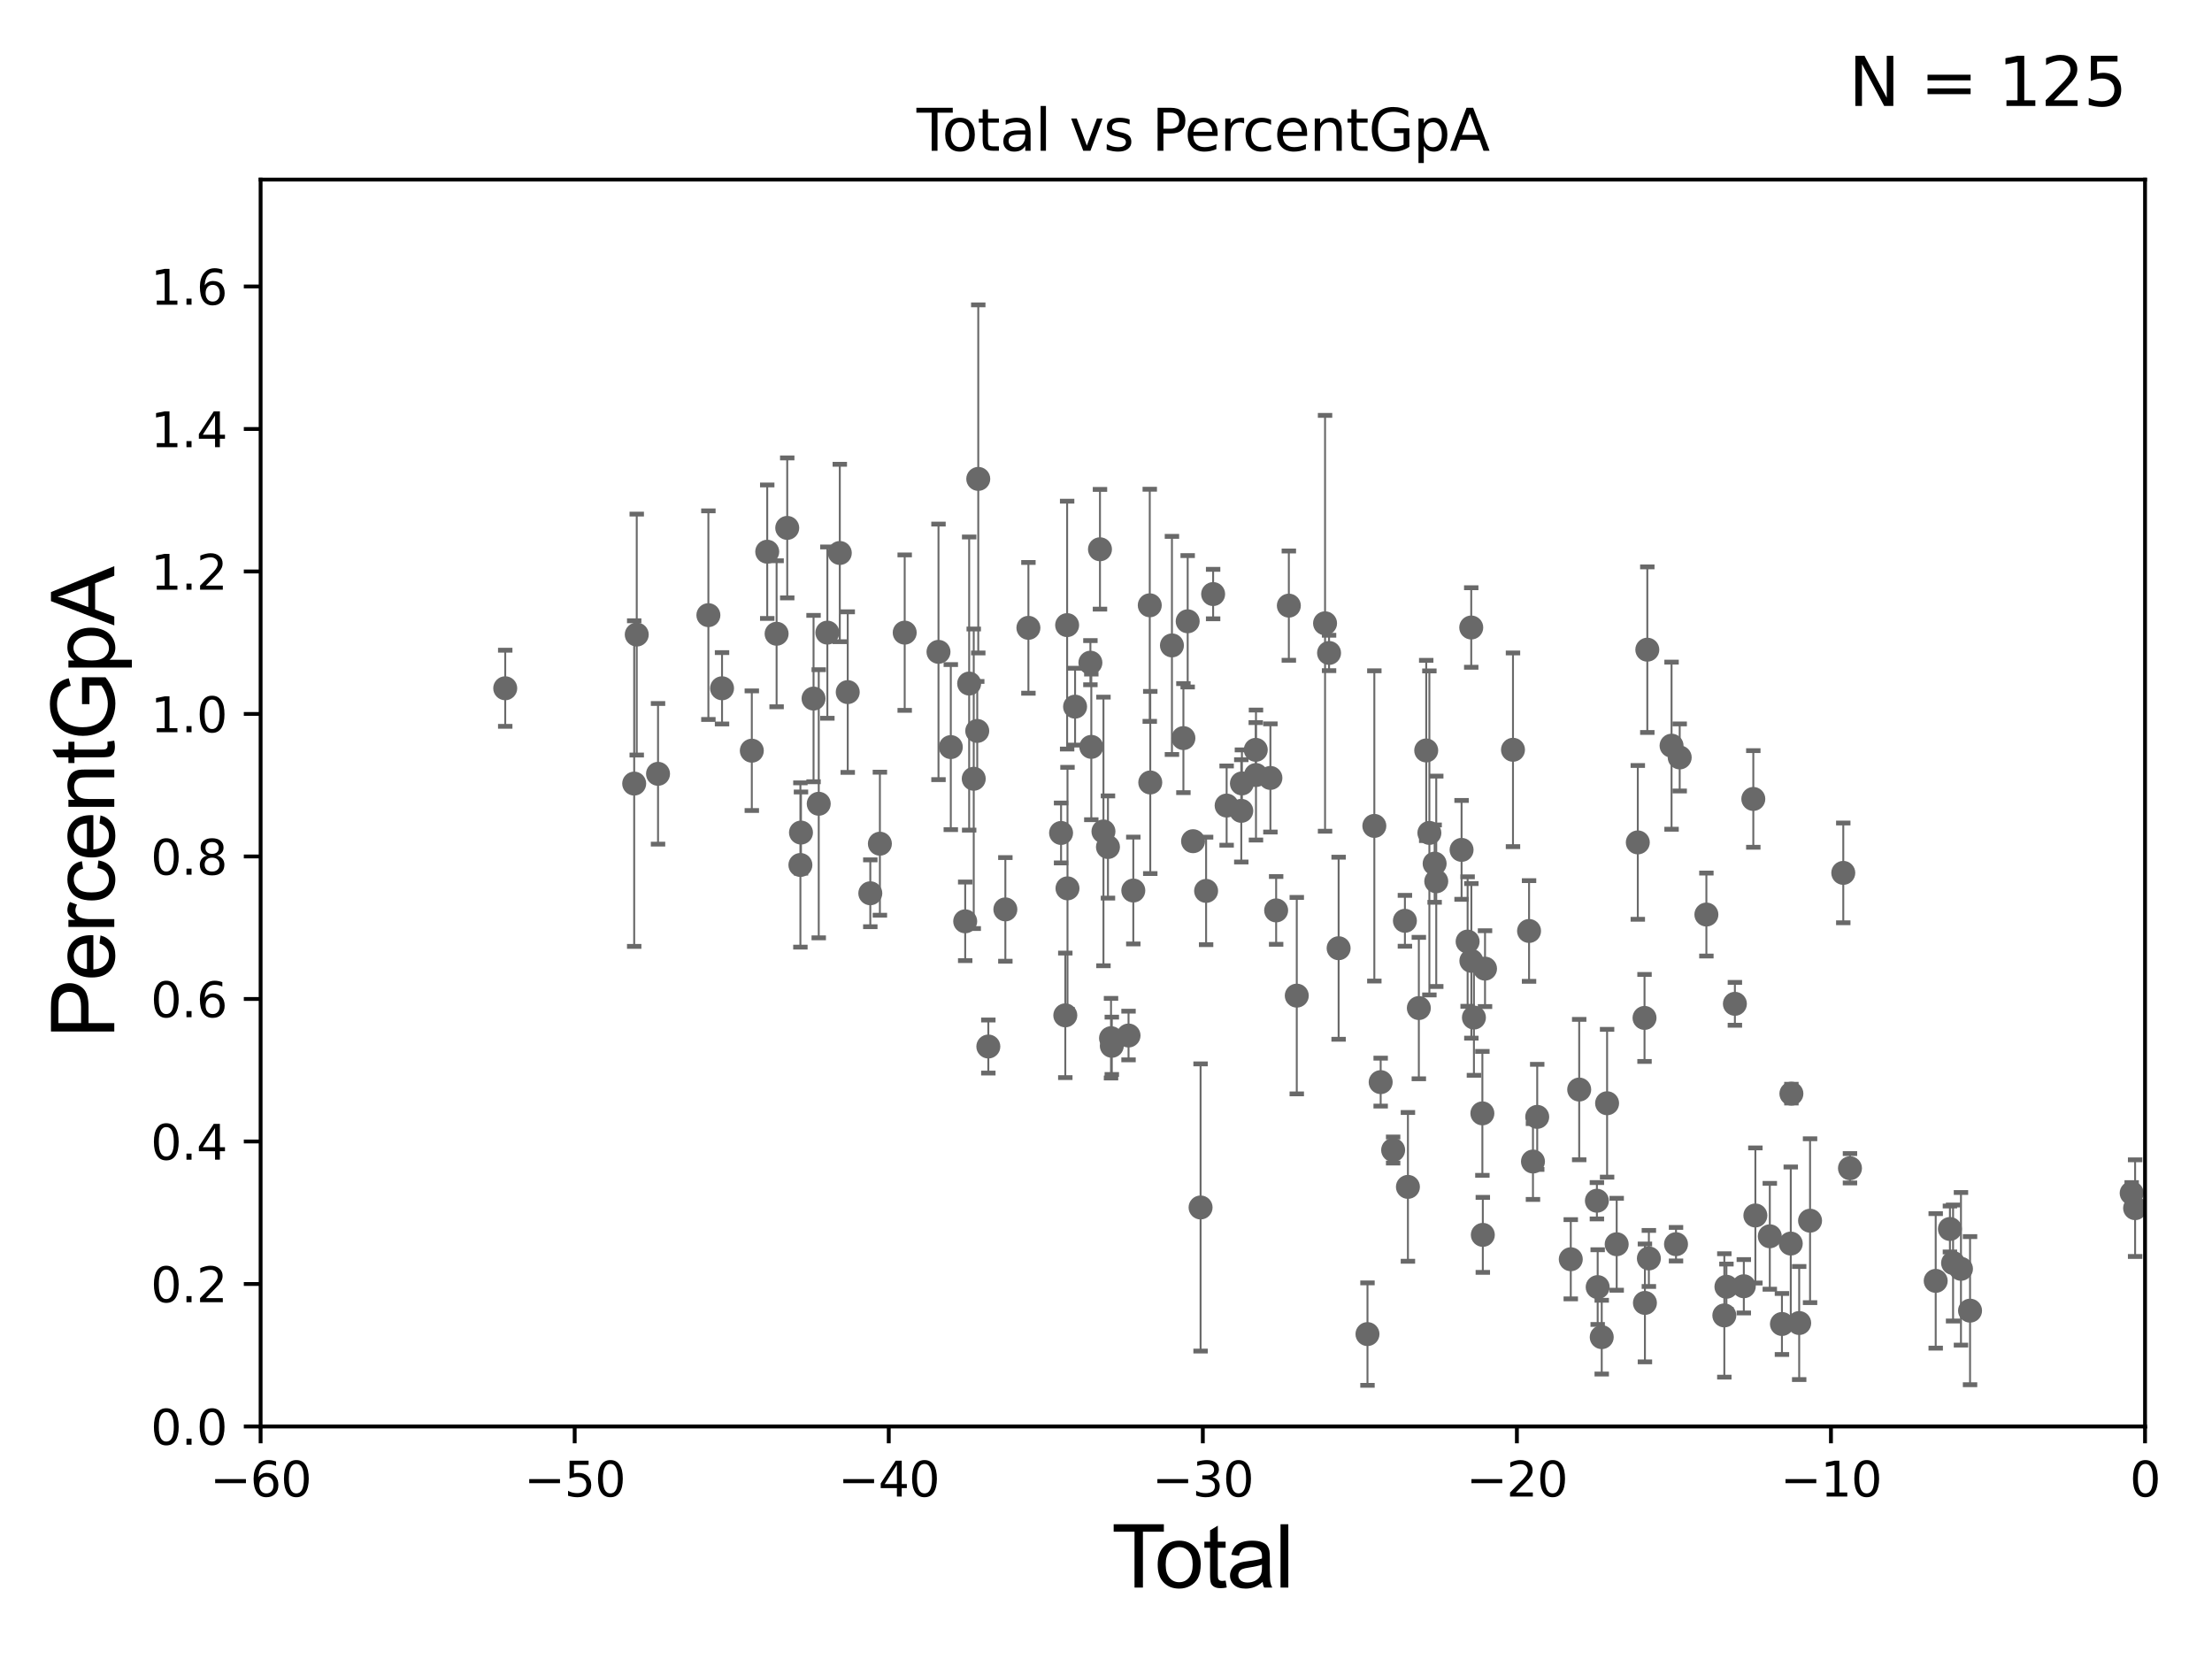 <?xml version="1.0" encoding="utf-8" standalone="no"?>
<!DOCTYPE svg PUBLIC "-//W3C//DTD SVG 1.1//EN"
  "http://www.w3.org/Graphics/SVG/1.1/DTD/svg11.dtd">
<svg xmlns:xlink="http://www.w3.org/1999/xlink" width="460.8pt" height="345.6pt" viewBox="0 0 460.8 345.6" xmlns="http://www.w3.org/2000/svg" version="1.1">
 <defs>
  <style type="text/css">*{stroke-linejoin: round; stroke-linecap: butt}</style>
 </defs>
 <g id="figure_1">
  <g id="patch_1">
   <path d="M 0 345.6 
L 460.8 345.6 
L 460.8 0 
L 0 0 
z
" style="fill: #ffffff"/>
  </g>
  <g id="axes_1">
   <g id="patch_2">
    <path d="M 54.29 297.16 
L 446.85 297.16 
L 446.85 37.411 
L 54.29 37.411 
z
" style="fill: #ffffff"/>
   </g>
   <g id="PathCollection_1">
    <defs>
     <path id="mbe95d03a41" d="M 0 1.118 
C 0.297 1.118 0.581 1 0.791 0.791 
C 1 0.581 1.118 0.297 1.118 0 
C 1.118 -0.297 1 -0.581 0.791 -0.791 
C 0.581 -1 0.297 -1.118 0 -1.118 
C -0.297 -1.118 -0.581 -1 -0.791 -0.791 
C -1 -0.581 -1.118 -0.297 -1.118 0 
C -1.118 0.297 -1 0.581 -0.791 0.791 
C -0.581 1 -0.297 1.118 0 1.118 
z
" style="stroke: #696969"/>
    </defs>
    <g clip-path="url(#p2ec5d5b63a)">
     <use xlink:href="#mbe95d03a41" x="105.248" y="143.379" style="fill: #696969; stroke: #696969"/>
     <use xlink:href="#mbe95d03a41" x="327.221" y="262.321" style="fill: #696969; stroke: #696969"/>
     <use xlink:href="#mbe95d03a41" x="320.23" y="232.664" style="fill: #696969; stroke: #696969"/>
     <use xlink:href="#mbe95d03a41" x="319.345" y="241.967" style="fill: #696969; stroke: #696969"/>
     <use xlink:href="#mbe95d03a41" x="318.53" y="193.938" style="fill: #696969; stroke: #696969"/>
     <use xlink:href="#mbe95d03a41" x="315.183" y="156.194" style="fill: #696969; stroke: #696969"/>
     <use xlink:href="#mbe95d03a41" x="309.357" y="201.785" style="fill: #696969; stroke: #696969"/>
     <use xlink:href="#mbe95d03a41" x="308.899" y="257.247" style="fill: #696969; stroke: #696969"/>
     <use xlink:href="#mbe95d03a41" x="308.806" y="231.937" style="fill: #696969; stroke: #696969"/>
     <use xlink:href="#mbe95d03a41" x="307.046" y="211.976" style="fill: #696969; stroke: #696969"/>
     <use xlink:href="#mbe95d03a41" x="306.512" y="200.163" style="fill: #696969; stroke: #696969"/>
     <use xlink:href="#mbe95d03a41" x="306.486" y="130.72" style="fill: #696969; stroke: #696969"/>
     <use xlink:href="#mbe95d03a41" x="305.733" y="196.146" style="fill: #696969; stroke: #696969"/>
     <use xlink:href="#mbe95d03a41" x="304.472" y="177.045" style="fill: #696969; stroke: #696969"/>
     <use xlink:href="#mbe95d03a41" x="299.197" y="183.593" style="fill: #696969; stroke: #696969"/>
     <use xlink:href="#mbe95d03a41" x="298.861" y="179.908" style="fill: #696969; stroke: #696969"/>
     <use xlink:href="#mbe95d03a41" x="297.766" y="173.512" style="fill: #696969; stroke: #696969"/>
     <use xlink:href="#mbe95d03a41" x="297.107" y="156.332" style="fill: #696969; stroke: #696969"/>
     <use xlink:href="#mbe95d03a41" x="295.57" y="209.998" style="fill: #696969; stroke: #696969"/>
     <use xlink:href="#mbe95d03a41" x="293.296" y="247.249" style="fill: #696969; stroke: #696969"/>
     <use xlink:href="#mbe95d03a41" x="292.669" y="191.818" style="fill: #696969; stroke: #696969"/>
     <use xlink:href="#mbe95d03a41" x="290.216" y="239.572" style="fill: #696969; stroke: #696969"/>
     <use xlink:href="#mbe95d03a41" x="287.62" y="225.427" style="fill: #696969; stroke: #696969"/>
     <use xlink:href="#mbe95d03a41" x="286.299" y="172.053" style="fill: #696969; stroke: #696969"/>
     <use xlink:href="#mbe95d03a41" x="284.872" y="277.915" style="fill: #696969; stroke: #696969"/>
     <use xlink:href="#mbe95d03a41" x="278.859" y="197.533" style="fill: #696969; stroke: #696969"/>
     <use xlink:href="#mbe95d03a41" x="276.868" y="136.023" style="fill: #696969; stroke: #696969"/>
     <use xlink:href="#mbe95d03a41" x="276.033" y="129.845" style="fill: #696969; stroke: #696969"/>
     <use xlink:href="#mbe95d03a41" x="444.067" y="248.545" style="fill: #696969; stroke: #696969"/>
     <use xlink:href="#mbe95d03a41" x="268.489" y="126.165" style="fill: #696969; stroke: #696969"/>
     <use xlink:href="#mbe95d03a41" x="328.975" y="226.974" style="fill: #696969; stroke: #696969"/>
     <use xlink:href="#mbe95d03a41" x="332.664" y="250.135" style="fill: #696969; stroke: #696969"/>
     <use xlink:href="#mbe95d03a41" x="332.826" y="268.127" style="fill: #696969; stroke: #696969"/>
     <use xlink:href="#mbe95d03a41" x="333.67" y="278.551" style="fill: #696969; stroke: #696969"/>
     <use xlink:href="#mbe95d03a41" x="410.397" y="273.033" style="fill: #696969; stroke: #696969"/>
     <use xlink:href="#mbe95d03a41" x="408.505" y="264.317" style="fill: #696969; stroke: #696969"/>
     <use xlink:href="#mbe95d03a41" x="406.862" y="263.108" style="fill: #696969; stroke: #696969"/>
     <use xlink:href="#mbe95d03a41" x="406.205" y="256.02" style="fill: #696969; stroke: #696969"/>
     <use xlink:href="#mbe95d03a41" x="403.242" y="266.829" style="fill: #696969; stroke: #696969"/>
     <use xlink:href="#mbe95d03a41" x="385.383" y="243.366" style="fill: #696969; stroke: #696969"/>
     <use xlink:href="#mbe95d03a41" x="383.988" y="181.837" style="fill: #696969; stroke: #696969"/>
     <use xlink:href="#mbe95d03a41" x="377.068" y="254.293" style="fill: #696969; stroke: #696969"/>
     <use xlink:href="#mbe95d03a41" x="374.804" y="275.61" style="fill: #696969; stroke: #696969"/>
     <use xlink:href="#mbe95d03a41" x="373.181" y="227.827" style="fill: #696969; stroke: #696969"/>
     <use xlink:href="#mbe95d03a41" x="373.048" y="259.058" style="fill: #696969; stroke: #696969"/>
     <use xlink:href="#mbe95d03a41" x="371.212" y="275.812" style="fill: #696969; stroke: #696969"/>
     <use xlink:href="#mbe95d03a41" x="368.683" y="257.542" style="fill: #696969; stroke: #696969"/>
     <use xlink:href="#mbe95d03a41" x="365.676" y="253.206" style="fill: #696969; stroke: #696969"/>
     <use xlink:href="#mbe95d03a41" x="265.844" y="189.654" style="fill: #696969; stroke: #696969"/>
     <use xlink:href="#mbe95d03a41" x="365.247" y="166.435" style="fill: #696969; stroke: #696969"/>
     <use xlink:href="#mbe95d03a41" x="361.409" y="209.115" style="fill: #696969; stroke: #696969"/>
     <use xlink:href="#mbe95d03a41" x="359.647" y="268.053" style="fill: #696969; stroke: #696969"/>
     <use xlink:href="#mbe95d03a41" x="359.21" y="274.025" style="fill: #696969; stroke: #696969"/>
     <use xlink:href="#mbe95d03a41" x="355.472" y="190.516" style="fill: #696969; stroke: #696969"/>
     <use xlink:href="#mbe95d03a41" x="349.912" y="157.789" style="fill: #696969; stroke: #696969"/>
     <use xlink:href="#mbe95d03a41" x="349.144" y="259.187" style="fill: #696969; stroke: #696969"/>
     <use xlink:href="#mbe95d03a41" x="348.216" y="155.338" style="fill: #696969; stroke: #696969"/>
     <use xlink:href="#mbe95d03a41" x="343.49" y="262.158" style="fill: #696969; stroke: #696969"/>
     <use xlink:href="#mbe95d03a41" x="343.166" y="135.341" style="fill: #696969; stroke: #696969"/>
     <use xlink:href="#mbe95d03a41" x="342.668" y="271.421" style="fill: #696969; stroke: #696969"/>
     <use xlink:href="#mbe95d03a41" x="342.585" y="212.051" style="fill: #696969; stroke: #696969"/>
     <use xlink:href="#mbe95d03a41" x="341.185" y="175.487" style="fill: #696969; stroke: #696969"/>
     <use xlink:href="#mbe95d03a41" x="336.786" y="259.199" style="fill: #696969; stroke: #696969"/>
     <use xlink:href="#mbe95d03a41" x="334.787" y="229.827" style="fill: #696969; stroke: #696969"/>
     <use xlink:href="#mbe95d03a41" x="363.269" y="267.951" style="fill: #696969; stroke: #696969"/>
     <use xlink:href="#mbe95d03a41" x="264.649" y="162.059" style="fill: #696969; stroke: #696969"/>
     <use xlink:href="#mbe95d03a41" x="270.142" y="207.41" style="fill: #696969; stroke: #696969"/>
     <use xlink:href="#mbe95d03a41" x="261.6" y="156.205" style="fill: #696969; stroke: #696969"/>
     <use xlink:href="#mbe95d03a41" x="261.643" y="161.454" style="fill: #696969; stroke: #696969"/>
     <use xlink:href="#mbe95d03a41" x="221.04" y="173.521" style="fill: #696969; stroke: #696969"/>
     <use xlink:href="#mbe95d03a41" x="214.237" y="130.79" style="fill: #696969; stroke: #696969"/>
     <use xlink:href="#mbe95d03a41" x="209.434" y="189.444" style="fill: #696969; stroke: #696969"/>
     <use xlink:href="#mbe95d03a41" x="205.888" y="218.008" style="fill: #696969; stroke: #696969"/>
     <use xlink:href="#mbe95d03a41" x="203.79" y="99.765" style="fill: #696969; stroke: #696969"/>
     <use xlink:href="#mbe95d03a41" x="203.577" y="152.266" style="fill: #696969; stroke: #696969"/>
     <use xlink:href="#mbe95d03a41" x="202.847" y="162.23" style="fill: #696969; stroke: #696969"/>
     <use xlink:href="#mbe95d03a41" x="201.894" y="142.396" style="fill: #696969; stroke: #696969"/>
     <use xlink:href="#mbe95d03a41" x="201.069" y="191.928" style="fill: #696969; stroke: #696969"/>
     <use xlink:href="#mbe95d03a41" x="198.07" y="155.633" style="fill: #696969; stroke: #696969"/>
     <use xlink:href="#mbe95d03a41" x="195.506" y="135.793" style="fill: #696969; stroke: #696969"/>
     <use xlink:href="#mbe95d03a41" x="188.465" y="131.79" style="fill: #696969; stroke: #696969"/>
     <use xlink:href="#mbe95d03a41" x="183.297" y="175.759" style="fill: #696969; stroke: #696969"/>
     <use xlink:href="#mbe95d03a41" x="181.301" y="186.085" style="fill: #696969; stroke: #696969"/>
     <use xlink:href="#mbe95d03a41" x="176.599" y="144.177" style="fill: #696969; stroke: #696969"/>
     <use xlink:href="#mbe95d03a41" x="174.945" y="115.196" style="fill: #696969; stroke: #696969"/>
     <use xlink:href="#mbe95d03a41" x="132.114" y="163.235" style="fill: #696969; stroke: #696969"/>
     <use xlink:href="#mbe95d03a41" x="132.646" y="132.192" style="fill: #696969; stroke: #696969"/>
     <use xlink:href="#mbe95d03a41" x="137.08" y="161.202" style="fill: #696969; stroke: #696969"/>
     <use xlink:href="#mbe95d03a41" x="147.57" y="128.148" style="fill: #696969; stroke: #696969"/>
     <use xlink:href="#mbe95d03a41" x="150.414" y="143.381" style="fill: #696969; stroke: #696969"/>
     <use xlink:href="#mbe95d03a41" x="156.617" y="156.382" style="fill: #696969; stroke: #696969"/>
     <use xlink:href="#mbe95d03a41" x="221.922" y="211.513" style="fill: #696969; stroke: #696969"/>
     <use xlink:href="#mbe95d03a41" x="159.828" y="114.931" style="fill: #696969; stroke: #696969"/>
     <use xlink:href="#mbe95d03a41" x="163.995" y="109.972" style="fill: #696969; stroke: #696969"/>
     <use xlink:href="#mbe95d03a41" x="166.738" y="180.191" style="fill: #696969; stroke: #696969"/>
     <use xlink:href="#mbe95d03a41" x="166.858" y="173.439" style="fill: #696969; stroke: #696969"/>
     <use xlink:href="#mbe95d03a41" x="169.478" y="145.526" style="fill: #696969; stroke: #696969"/>
     <use xlink:href="#mbe95d03a41" x="170.558" y="167.44" style="fill: #696969; stroke: #696969"/>
     <use xlink:href="#mbe95d03a41" x="172.356" y="131.784" style="fill: #696969; stroke: #696969"/>
     <use xlink:href="#mbe95d03a41" x="161.782" y="132.023" style="fill: #696969; stroke: #696969"/>
     <use xlink:href="#mbe95d03a41" x="222.304" y="130.224" style="fill: #696969; stroke: #696969"/>
     <use xlink:href="#mbe95d03a41" x="444.783" y="251.681" style="fill: #696969; stroke: #696969"/>
     <use xlink:href="#mbe95d03a41" x="223.959" y="147.21" style="fill: #696969; stroke: #696969"/>
     <use xlink:href="#mbe95d03a41" x="250.102" y="251.538" style="fill: #696969; stroke: #696969"/>
     <use xlink:href="#mbe95d03a41" x="246.525" y="153.76" style="fill: #696969; stroke: #696969"/>
     <use xlink:href="#mbe95d03a41" x="244.136" y="134.451" style="fill: #696969; stroke: #696969"/>
     <use xlink:href="#mbe95d03a41" x="251.254" y="185.593" style="fill: #696969; stroke: #696969"/>
     <use xlink:href="#mbe95d03a41" x="222.379" y="185.062" style="fill: #696969; stroke: #696969"/>
     <use xlink:href="#mbe95d03a41" x="239.622" y="163.003" style="fill: #696969; stroke: #696969"/>
     <use xlink:href="#mbe95d03a41" x="239.517" y="126.093" style="fill: #696969; stroke: #696969"/>
     <use xlink:href="#mbe95d03a41" x="236.088" y="185.514" style="fill: #696969; stroke: #696969"/>
     <use xlink:href="#mbe95d03a41" x="235.095" y="215.715" style="fill: #696969; stroke: #696969"/>
     <use xlink:href="#mbe95d03a41" x="252.717" y="123.755" style="fill: #696969; stroke: #696969"/>
     <use xlink:href="#mbe95d03a41" x="247.416" y="129.427" style="fill: #696969; stroke: #696969"/>
     <use xlink:href="#mbe95d03a41" x="231.61" y="217.86" style="fill: #696969; stroke: #696969"/>
     <use xlink:href="#mbe95d03a41" x="255.531" y="167.814" style="fill: #696969; stroke: #696969"/>
     <use xlink:href="#mbe95d03a41" x="230.809" y="176.448" style="fill: #696969; stroke: #696969"/>
     <use xlink:href="#mbe95d03a41" x="229.87" y="173.206" style="fill: #696969; stroke: #696969"/>
     <use xlink:href="#mbe95d03a41" x="229.144" y="114.422" style="fill: #696969; stroke: #696969"/>
     <use xlink:href="#mbe95d03a41" x="227.34" y="155.588" style="fill: #696969; stroke: #696969"/>
     <use xlink:href="#mbe95d03a41" x="258.583" y="168.917" style="fill: #696969; stroke: #696969"/>
     <use xlink:href="#mbe95d03a41" x="227.151" y="138.048" style="fill: #696969; stroke: #696969"/>
     <use xlink:href="#mbe95d03a41" x="258.715" y="163.202" style="fill: #696969; stroke: #696969"/>
     <use xlink:href="#mbe95d03a41" x="231.446" y="216.271" style="fill: #696969; stroke: #696969"/>
     <use xlink:href="#mbe95d03a41" x="248.537" y="175.238" style="fill: #696969; stroke: #696969"/>
    </g>
   </g>
   <g id="matplotlib.axis_1">
    <g id="xtick_1">
     <g id="line2d_1">
      <defs>
       <path id="mbaac421289" d="M 0 0 
L 0 3.5 
" style="stroke: #000000; stroke-width: 0.8"/>
      </defs>
      <g>
       <use xlink:href="#mbaac421289" x="54.29" y="297.16" style="stroke: #000000; stroke-width: 0.8"/>
      </g>
     </g>
     <g id="text_1">
      <!-- −60 -->
      <g transform="translate(43.738 311.758)scale(0.1 -0.1)">
       <defs>
        <path id="DejaVuSans-2212" d="M 678 2272 
L 4684 2272 
L 4684 1741 
L 678 1741 
L 678 2272 
z
" transform="scale(0.016)"/>
        <path id="DejaVuSans-36" d="M 2113 2584 
Q 1688 2584 1439 2293 
Q 1191 2003 1191 1497 
Q 1191 994 1439 701 
Q 1688 409 2113 409 
Q 2538 409 2786 701 
Q 3034 994 3034 1497 
Q 3034 2003 2786 2293 
Q 2538 2584 2113 2584 
z
M 3366 4563 
L 3366 3988 
Q 3128 4100 2886 4159 
Q 2644 4219 2406 4219 
Q 1781 4219 1451 3797 
Q 1122 3375 1075 2522 
Q 1259 2794 1537 2939 
Q 1816 3084 2150 3084 
Q 2853 3084 3261 2657 
Q 3669 2231 3669 1497 
Q 3669 778 3244 343 
Q 2819 -91 2113 -91 
Q 1303 -91 875 529 
Q 447 1150 447 2328 
Q 447 3434 972 4092 
Q 1497 4750 2381 4750 
Q 2619 4750 2861 4703 
Q 3103 4656 3366 4563 
z
" transform="scale(0.016)"/>
        <path id="DejaVuSans-30" d="M 2034 4250 
Q 1547 4250 1301 3770 
Q 1056 3291 1056 2328 
Q 1056 1369 1301 889 
Q 1547 409 2034 409 
Q 2525 409 2770 889 
Q 3016 1369 3016 2328 
Q 3016 3291 2770 3770 
Q 2525 4250 2034 4250 
z
M 2034 4750 
Q 2819 4750 3233 4129 
Q 3647 3509 3647 2328 
Q 3647 1150 3233 529 
Q 2819 -91 2034 -91 
Q 1250 -91 836 529 
Q 422 1150 422 2328 
Q 422 3509 836 4129 
Q 1250 4750 2034 4750 
z
" transform="scale(0.016)"/>
       </defs>
       <use xlink:href="#DejaVuSans-2212"/>
       <use xlink:href="#DejaVuSans-36" x="83.789"/>
       <use xlink:href="#DejaVuSans-30" x="147.412"/>
      </g>
     </g>
    </g>
    <g id="xtick_2">
     <g id="line2d_2">
      <g>
       <use xlink:href="#mbaac421289" x="119.717" y="297.16" style="stroke: #000000; stroke-width: 0.8"/>
      </g>
     </g>
     <g id="text_2">
      <!-- −50 -->
      <g transform="translate(109.164 311.758)scale(0.1 -0.1)">
       <defs>
        <path id="DejaVuSans-35" d="M 691 4666 
L 3169 4666 
L 3169 4134 
L 1269 4134 
L 1269 2991 
Q 1406 3038 1543 3061 
Q 1681 3084 1819 3084 
Q 2600 3084 3056 2656 
Q 3513 2228 3513 1497 
Q 3513 744 3044 326 
Q 2575 -91 1722 -91 
Q 1428 -91 1123 -41 
Q 819 9 494 109 
L 494 744 
Q 775 591 1075 516 
Q 1375 441 1709 441 
Q 2250 441 2565 725 
Q 2881 1009 2881 1497 
Q 2881 1984 2565 2268 
Q 2250 2553 1709 2553 
Q 1456 2553 1204 2497 
Q 953 2441 691 2322 
L 691 4666 
z
" transform="scale(0.016)"/>
       </defs>
       <use xlink:href="#DejaVuSans-2212"/>
       <use xlink:href="#DejaVuSans-35" x="83.789"/>
       <use xlink:href="#DejaVuSans-30" x="147.412"/>
      </g>
     </g>
    </g>
    <g id="xtick_3">
     <g id="line2d_3">
      <g>
       <use xlink:href="#mbaac421289" x="185.143" y="297.16" style="stroke: #000000; stroke-width: 0.8"/>
      </g>
     </g>
     <g id="text_3">
      <!-- −40 -->
      <g transform="translate(174.591 311.758)scale(0.1 -0.1)">
       <defs>
        <path id="DejaVuSans-34" d="M 2419 4116 
L 825 1625 
L 2419 1625 
L 2419 4116 
z
M 2253 4666 
L 3047 4666 
L 3047 1625 
L 3713 1625 
L 3713 1100 
L 3047 1100 
L 3047 0 
L 2419 0 
L 2419 1100 
L 313 1100 
L 313 1709 
L 2253 4666 
z
" transform="scale(0.016)"/>
       </defs>
       <use xlink:href="#DejaVuSans-2212"/>
       <use xlink:href="#DejaVuSans-34" x="83.789"/>
       <use xlink:href="#DejaVuSans-30" x="147.412"/>
      </g>
     </g>
    </g>
    <g id="xtick_4">
     <g id="line2d_4">
      <g>
       <use xlink:href="#mbaac421289" x="250.57" y="297.16" style="stroke: #000000; stroke-width: 0.8"/>
      </g>
     </g>
     <g id="text_4">
      <!-- −30 -->
      <g transform="translate(240.018 311.758)scale(0.1 -0.1)">
       <defs>
        <path id="DejaVuSans-33" d="M 2597 2516 
Q 3050 2419 3304 2112 
Q 3559 1806 3559 1356 
Q 3559 666 3084 287 
Q 2609 -91 1734 -91 
Q 1441 -91 1130 -33 
Q 819 25 488 141 
L 488 750 
Q 750 597 1062 519 
Q 1375 441 1716 441 
Q 2309 441 2620 675 
Q 2931 909 2931 1356 
Q 2931 1769 2642 2001 
Q 2353 2234 1838 2234 
L 1294 2234 
L 1294 2753 
L 1863 2753 
Q 2328 2753 2575 2939 
Q 2822 3125 2822 3475 
Q 2822 3834 2567 4026 
Q 2313 4219 1838 4219 
Q 1578 4219 1281 4162 
Q 984 4106 628 3988 
L 628 4550 
Q 988 4650 1302 4700 
Q 1616 4750 1894 4750 
Q 2613 4750 3031 4423 
Q 3450 4097 3450 3541 
Q 3450 3153 3228 2886 
Q 3006 2619 2597 2516 
z
" transform="scale(0.016)"/>
       </defs>
       <use xlink:href="#DejaVuSans-2212"/>
       <use xlink:href="#DejaVuSans-33" x="83.789"/>
       <use xlink:href="#DejaVuSans-30" x="147.412"/>
      </g>
     </g>
    </g>
    <g id="xtick_5">
     <g id="line2d_5">
      <g>
       <use xlink:href="#mbaac421289" x="315.997" y="297.16" style="stroke: #000000; stroke-width: 0.8"/>
      </g>
     </g>
     <g id="text_5">
      <!-- −20 -->
      <g transform="translate(305.444 311.758)scale(0.1 -0.1)">
       <defs>
        <path id="DejaVuSans-32" d="M 1228 531 
L 3431 531 
L 3431 0 
L 469 0 
L 469 531 
Q 828 903 1448 1529 
Q 2069 2156 2228 2338 
Q 2531 2678 2651 2914 
Q 2772 3150 2772 3378 
Q 2772 3750 2511 3984 
Q 2250 4219 1831 4219 
Q 1534 4219 1204 4116 
Q 875 4013 500 3803 
L 500 4441 
Q 881 4594 1212 4672 
Q 1544 4750 1819 4750 
Q 2544 4750 2975 4387 
Q 3406 4025 3406 3419 
Q 3406 3131 3298 2873 
Q 3191 2616 2906 2266 
Q 2828 2175 2409 1742 
Q 1991 1309 1228 531 
z
" transform="scale(0.016)"/>
       </defs>
       <use xlink:href="#DejaVuSans-2212"/>
       <use xlink:href="#DejaVuSans-32" x="83.789"/>
       <use xlink:href="#DejaVuSans-30" x="147.412"/>
      </g>
     </g>
    </g>
    <g id="xtick_6">
     <g id="line2d_6">
      <g>
       <use xlink:href="#mbaac421289" x="381.423" y="297.16" style="stroke: #000000; stroke-width: 0.8"/>
      </g>
     </g>
     <g id="text_6">
      <!-- −10 -->
      <g transform="translate(370.871 311.758)scale(0.1 -0.1)">
       <defs>
        <path id="DejaVuSans-31" d="M 794 531 
L 1825 531 
L 1825 4091 
L 703 3866 
L 703 4441 
L 1819 4666 
L 2450 4666 
L 2450 531 
L 3481 531 
L 3481 0 
L 794 0 
L 794 531 
z
" transform="scale(0.016)"/>
       </defs>
       <use xlink:href="#DejaVuSans-2212"/>
       <use xlink:href="#DejaVuSans-31" x="83.789"/>
       <use xlink:href="#DejaVuSans-30" x="147.412"/>
      </g>
     </g>
    </g>
    <g id="xtick_7">
     <g id="line2d_7">
      <g>
       <use xlink:href="#mbaac421289" x="446.85" y="297.16" style="stroke: #000000; stroke-width: 0.8"/>
      </g>
     </g>
     <g id="text_7">
      <!-- 0 -->
      <g transform="translate(443.669 311.758)scale(0.1 -0.1)">
       <use xlink:href="#DejaVuSans-30"/>
      </g>
     </g>
    </g>
    <g id="text_8">
     <!-- Total -->
     <g transform="translate(231.565 330.722)scale(0.18 -0.18)">
      <defs>
       <path id="ArialMT-54" d="M 1659 0 
L 1659 4041 
L 150 4041 
L 150 4581 
L 3781 4581 
L 3781 4041 
L 2266 4041 
L 2266 0 
L 1659 0 
z
" transform="scale(0.016)"/>
       <path id="ArialMT-6f" d="M 213 1659 
Q 213 2581 725 3025 
Q 1153 3394 1769 3394 
Q 2453 3394 2887 2945 
Q 3322 2497 3322 1706 
Q 3322 1066 3130 698 
Q 2938 331 2570 128 
Q 2203 -75 1769 -75 
Q 1072 -75 642 372 
Q 213 819 213 1659 
z
M 791 1659 
Q 791 1022 1069 705 
Q 1347 388 1769 388 
Q 2188 388 2466 706 
Q 2744 1025 2744 1678 
Q 2744 2294 2464 2611 
Q 2184 2928 1769 2928 
Q 1347 2928 1069 2612 
Q 791 2297 791 1659 
z
" transform="scale(0.016)"/>
       <path id="ArialMT-74" d="M 1650 503 
L 1731 6 
Q 1494 -44 1306 -44 
Q 1000 -44 831 53 
Q 663 150 594 308 
Q 525 466 525 972 
L 525 2881 
L 113 2881 
L 113 3319 
L 525 3319 
L 525 4141 
L 1084 4478 
L 1084 3319 
L 1650 3319 
L 1650 2881 
L 1084 2881 
L 1084 941 
Q 1084 700 1114 631 
Q 1144 563 1211 522 
Q 1278 481 1403 481 
Q 1497 481 1650 503 
z
" transform="scale(0.016)"/>
       <path id="ArialMT-61" d="M 2588 409 
Q 2275 144 1986 34 
Q 1697 -75 1366 -75 
Q 819 -75 525 192 
Q 231 459 231 875 
Q 231 1119 342 1320 
Q 453 1522 633 1644 
Q 813 1766 1038 1828 
Q 1203 1872 1538 1913 
Q 2219 1994 2541 2106 
Q 2544 2222 2544 2253 
Q 2544 2597 2384 2738 
Q 2169 2928 1744 2928 
Q 1347 2928 1158 2789 
Q 969 2650 878 2297 
L 328 2372 
Q 403 2725 575 2942 
Q 747 3159 1072 3276 
Q 1397 3394 1825 3394 
Q 2250 3394 2515 3294 
Q 2781 3194 2906 3042 
Q 3031 2891 3081 2659 
Q 3109 2516 3109 2141 
L 3109 1391 
Q 3109 606 3145 398 
Q 3181 191 3288 0 
L 2700 0 
Q 2613 175 2588 409 
z
M 2541 1666 
Q 2234 1541 1622 1453 
Q 1275 1403 1131 1340 
Q 988 1278 909 1158 
Q 831 1038 831 891 
Q 831 666 1001 516 
Q 1172 366 1500 366 
Q 1825 366 2078 508 
Q 2331 650 2450 897 
Q 2541 1088 2541 1459 
L 2541 1666 
z
" transform="scale(0.016)"/>
       <path id="ArialMT-6c" d="M 409 0 
L 409 4581 
L 972 4581 
L 972 0 
L 409 0 
z
" transform="scale(0.016)"/>
      </defs>
      <use xlink:href="#ArialMT-54"/>
      <use xlink:href="#ArialMT-6f" x="49.959"/>
      <use xlink:href="#ArialMT-74" x="105.574"/>
      <use xlink:href="#ArialMT-61" x="133.357"/>
      <use xlink:href="#ArialMT-6c" x="188.973"/>
     </g>
    </g>
   </g>
   <g id="matplotlib.axis_2">
    <g id="ytick_1">
     <g id="line2d_8">
      <defs>
       <path id="m75c848775c" d="M 0 0 
L -3.5 0 
" style="stroke: #000000; stroke-width: 0.8"/>
      </defs>
      <g>
       <use xlink:href="#m75c848775c" x="54.29" y="297.16" style="stroke: #000000; stroke-width: 0.8"/>
      </g>
     </g>
     <g id="text_9">
      <!-- 0.0 -->
      <g transform="translate(31.387 300.959)scale(0.1 -0.1)">
       <defs>
        <path id="DejaVuSans-2e" d="M 684 794 
L 1344 794 
L 1344 0 
L 684 0 
L 684 794 
z
" transform="scale(0.016)"/>
       </defs>
       <use xlink:href="#DejaVuSans-30"/>
       <use xlink:href="#DejaVuSans-2e" x="63.623"/>
       <use xlink:href="#DejaVuSans-30" x="95.41"/>
      </g>
     </g>
    </g>
    <g id="ytick_2">
     <g id="line2d_9">
      <g>
       <use xlink:href="#m75c848775c" x="54.29" y="267.474" style="stroke: #000000; stroke-width: 0.8"/>
      </g>
     </g>
     <g id="text_10">
      <!-- 0.2 -->
      <g transform="translate(31.387 271.274)scale(0.1 -0.1)">
       <use xlink:href="#DejaVuSans-30"/>
       <use xlink:href="#DejaVuSans-2e" x="63.623"/>
       <use xlink:href="#DejaVuSans-32" x="95.41"/>
      </g>
     </g>
    </g>
    <g id="ytick_3">
     <g id="line2d_10">
      <g>
       <use xlink:href="#m75c848775c" x="54.29" y="237.789" style="stroke: #000000; stroke-width: 0.8"/>
      </g>
     </g>
     <g id="text_11">
      <!-- 0.4 -->
      <g transform="translate(31.387 241.588)scale(0.1 -0.1)">
       <use xlink:href="#DejaVuSans-30"/>
       <use xlink:href="#DejaVuSans-2e" x="63.623"/>
       <use xlink:href="#DejaVuSans-34" x="95.41"/>
      </g>
     </g>
    </g>
    <g id="ytick_4">
     <g id="line2d_11">
      <g>
       <use xlink:href="#m75c848775c" x="54.29" y="208.103" style="stroke: #000000; stroke-width: 0.8"/>
      </g>
     </g>
     <g id="text_12">
      <!-- 0.6 -->
      <g transform="translate(31.387 211.902)scale(0.1 -0.1)">
       <use xlink:href="#DejaVuSans-30"/>
       <use xlink:href="#DejaVuSans-2e" x="63.623"/>
       <use xlink:href="#DejaVuSans-36" x="95.41"/>
      </g>
     </g>
    </g>
    <g id="ytick_5">
     <g id="line2d_12">
      <g>
       <use xlink:href="#m75c848775c" x="54.29" y="178.418" style="stroke: #000000; stroke-width: 0.8"/>
      </g>
     </g>
     <g id="text_13">
      <!-- 0.8 -->
      <g transform="translate(31.387 182.217)scale(0.1 -0.1)">
       <defs>
        <path id="DejaVuSans-38" d="M 2034 2216 
Q 1584 2216 1326 1975 
Q 1069 1734 1069 1313 
Q 1069 891 1326 650 
Q 1584 409 2034 409 
Q 2484 409 2743 651 
Q 3003 894 3003 1313 
Q 3003 1734 2745 1975 
Q 2488 2216 2034 2216 
z
M 1403 2484 
Q 997 2584 770 2862 
Q 544 3141 544 3541 
Q 544 4100 942 4425 
Q 1341 4750 2034 4750 
Q 2731 4750 3128 4425 
Q 3525 4100 3525 3541 
Q 3525 3141 3298 2862 
Q 3072 2584 2669 2484 
Q 3125 2378 3379 2068 
Q 3634 1759 3634 1313 
Q 3634 634 3220 271 
Q 2806 -91 2034 -91 
Q 1263 -91 848 271 
Q 434 634 434 1313 
Q 434 1759 690 2068 
Q 947 2378 1403 2484 
z
M 1172 3481 
Q 1172 3119 1398 2916 
Q 1625 2713 2034 2713 
Q 2441 2713 2670 2916 
Q 2900 3119 2900 3481 
Q 2900 3844 2670 4047 
Q 2441 4250 2034 4250 
Q 1625 4250 1398 4047 
Q 1172 3844 1172 3481 
z
" transform="scale(0.016)"/>
       </defs>
       <use xlink:href="#DejaVuSans-30"/>
       <use xlink:href="#DejaVuSans-2e" x="63.623"/>
       <use xlink:href="#DejaVuSans-38" x="95.41"/>
      </g>
     </g>
    </g>
    <g id="ytick_6">
     <g id="line2d_13">
      <g>
       <use xlink:href="#m75c848775c" x="54.29" y="148.732" style="stroke: #000000; stroke-width: 0.8"/>
      </g>
     </g>
     <g id="text_14">
      <!-- 1.0 -->
      <g transform="translate(31.387 152.531)scale(0.1 -0.1)">
       <use xlink:href="#DejaVuSans-31"/>
       <use xlink:href="#DejaVuSans-2e" x="63.623"/>
       <use xlink:href="#DejaVuSans-30" x="95.41"/>
      </g>
     </g>
    </g>
    <g id="ytick_7">
     <g id="line2d_14">
      <g>
       <use xlink:href="#m75c848775c" x="54.29" y="119.047" style="stroke: #000000; stroke-width: 0.8"/>
      </g>
     </g>
     <g id="text_15">
      <!-- 1.2 -->
      <g transform="translate(31.387 122.846)scale(0.1 -0.1)">
       <use xlink:href="#DejaVuSans-31"/>
       <use xlink:href="#DejaVuSans-2e" x="63.623"/>
       <use xlink:href="#DejaVuSans-32" x="95.41"/>
      </g>
     </g>
    </g>
    <g id="ytick_8">
     <g id="line2d_15">
      <g>
       <use xlink:href="#m75c848775c" x="54.29" y="89.361" style="stroke: #000000; stroke-width: 0.8"/>
      </g>
     </g>
     <g id="text_16">
      <!-- 1.4 -->
      <g transform="translate(31.387 93.16)scale(0.1 -0.1)">
       <use xlink:href="#DejaVuSans-31"/>
       <use xlink:href="#DejaVuSans-2e" x="63.623"/>
       <use xlink:href="#DejaVuSans-34" x="95.41"/>
      </g>
     </g>
    </g>
    <g id="ytick_9">
     <g id="line2d_16">
      <g>
       <use xlink:href="#m75c848775c" x="54.29" y="59.675" style="stroke: #000000; stroke-width: 0.8"/>
      </g>
     </g>
     <g id="text_17">
      <!-- 1.6 -->
      <g transform="translate(31.387 63.475)scale(0.1 -0.1)">
       <use xlink:href="#DejaVuSans-31"/>
       <use xlink:href="#DejaVuSans-2e" x="63.623"/>
       <use xlink:href="#DejaVuSans-36" x="95.41"/>
      </g>
     </g>
    </g>
    <g id="text_18">
     <!-- PercentGpA -->
     <g transform="translate(23.809 216.309)rotate(-90)scale(0.18 -0.18)">
      <defs>
       <path id="ArialMT-50" d="M 494 0 
L 494 4581 
L 2222 4581 
Q 2678 4581 2919 4538 
Q 3256 4481 3484 4323 
Q 3713 4166 3852 3881 
Q 3991 3597 3991 3256 
Q 3991 2672 3619 2267 
Q 3247 1863 2275 1863 
L 1100 1863 
L 1100 0 
L 494 0 
z
M 1100 2403 
L 2284 2403 
Q 2872 2403 3119 2622 
Q 3366 2841 3366 3238 
Q 3366 3525 3220 3729 
Q 3075 3934 2838 4000 
Q 2684 4041 2272 4041 
L 1100 4041 
L 1100 2403 
z
" transform="scale(0.016)"/>
       <path id="ArialMT-65" d="M 2694 1069 
L 3275 997 
Q 3138 488 2766 206 
Q 2394 -75 1816 -75 
Q 1088 -75 661 373 
Q 234 822 234 1631 
Q 234 2469 665 2931 
Q 1097 3394 1784 3394 
Q 2450 3394 2872 2941 
Q 3294 2488 3294 1666 
Q 3294 1616 3291 1516 
L 816 1516 
Q 847 969 1125 678 
Q 1403 388 1819 388 
Q 2128 388 2347 550 
Q 2566 713 2694 1069 
z
M 847 1978 
L 2700 1978 
Q 2663 2397 2488 2606 
Q 2219 2931 1791 2931 
Q 1403 2931 1139 2672 
Q 875 2413 847 1978 
z
" transform="scale(0.016)"/>
       <path id="ArialMT-72" d="M 416 0 
L 416 3319 
L 922 3319 
L 922 2816 
Q 1116 3169 1280 3281 
Q 1444 3394 1641 3394 
Q 1925 3394 2219 3213 
L 2025 2691 
Q 1819 2813 1613 2813 
Q 1428 2813 1281 2702 
Q 1134 2591 1072 2394 
Q 978 2094 978 1738 
L 978 0 
L 416 0 
z
" transform="scale(0.016)"/>
       <path id="ArialMT-63" d="M 2588 1216 
L 3141 1144 
Q 3050 572 2676 248 
Q 2303 -75 1759 -75 
Q 1078 -75 664 370 
Q 250 816 250 1647 
Q 250 2184 428 2587 
Q 606 2991 970 3192 
Q 1334 3394 1763 3394 
Q 2303 3394 2647 3120 
Q 2991 2847 3088 2344 
L 2541 2259 
Q 2463 2594 2264 2762 
Q 2066 2931 1784 2931 
Q 1359 2931 1093 2626 
Q 828 2322 828 1663 
Q 828 994 1084 691 
Q 1341 388 1753 388 
Q 2084 388 2306 591 
Q 2528 794 2588 1216 
z
" transform="scale(0.016)"/>
       <path id="ArialMT-6e" d="M 422 0 
L 422 3319 
L 928 3319 
L 928 2847 
Q 1294 3394 1984 3394 
Q 2284 3394 2536 3286 
Q 2788 3178 2913 3003 
Q 3038 2828 3088 2588 
Q 3119 2431 3119 2041 
L 3119 0 
L 2556 0 
L 2556 2019 
Q 2556 2363 2490 2533 
Q 2425 2703 2258 2804 
Q 2091 2906 1866 2906 
Q 1506 2906 1245 2678 
Q 984 2450 984 1813 
L 984 0 
L 422 0 
z
" transform="scale(0.016)"/>
       <path id="ArialMT-47" d="M 2638 1797 
L 2638 2334 
L 4578 2338 
L 4578 638 
Q 4131 281 3656 101 
Q 3181 -78 2681 -78 
Q 2006 -78 1454 211 
Q 903 500 622 1047 
Q 341 1594 341 2269 
Q 341 2938 620 3517 
Q 900 4097 1425 4378 
Q 1950 4659 2634 4659 
Q 3131 4659 3532 4498 
Q 3934 4338 4162 4050 
Q 4391 3763 4509 3300 
L 3963 3150 
Q 3859 3500 3706 3700 
Q 3553 3900 3268 4020 
Q 2984 4141 2638 4141 
Q 2222 4141 1919 4014 
Q 1616 3888 1430 3681 
Q 1244 3475 1141 3228 
Q 966 2803 966 2306 
Q 966 1694 1177 1281 
Q 1388 869 1791 669 
Q 2194 469 2647 469 
Q 3041 469 3416 620 
Q 3791 772 3984 944 
L 3984 1797 
L 2638 1797 
z
" transform="scale(0.016)"/>
       <path id="ArialMT-70" d="M 422 -1272 
L 422 3319 
L 934 3319 
L 934 2888 
Q 1116 3141 1344 3267 
Q 1572 3394 1897 3394 
Q 2322 3394 2647 3175 
Q 2972 2956 3137 2557 
Q 3303 2159 3303 1684 
Q 3303 1175 3120 767 
Q 2938 359 2589 142 
Q 2241 -75 1856 -75 
Q 1575 -75 1351 44 
Q 1128 163 984 344 
L 984 -1272 
L 422 -1272 
z
M 931 1641 
Q 931 1000 1190 694 
Q 1450 388 1819 388 
Q 2194 388 2461 705 
Q 2728 1022 2728 1688 
Q 2728 2322 2467 2637 
Q 2206 2953 1844 2953 
Q 1484 2953 1207 2617 
Q 931 2281 931 1641 
z
" transform="scale(0.016)"/>
       <path id="ArialMT-41" d="M -9 0 
L 1750 4581 
L 2403 4581 
L 4278 0 
L 3588 0 
L 3053 1388 
L 1138 1388 
L 634 0 
L -9 0 
z
M 1313 1881 
L 2866 1881 
L 2388 3150 
Q 2169 3728 2063 4100 
Q 1975 3659 1816 3225 
L 1313 1881 
z
" transform="scale(0.016)"/>
      </defs>
      <use xlink:href="#ArialMT-50"/>
      <use xlink:href="#ArialMT-65" x="66.699"/>
      <use xlink:href="#ArialMT-72" x="122.314"/>
      <use xlink:href="#ArialMT-63" x="155.615"/>
      <use xlink:href="#ArialMT-65" x="205.615"/>
      <use xlink:href="#ArialMT-6e" x="261.23"/>
      <use xlink:href="#ArialMT-74" x="316.846"/>
      <use xlink:href="#ArialMT-47" x="344.629"/>
      <use xlink:href="#ArialMT-70" x="422.412"/>
      <use xlink:href="#ArialMT-41" x="478.027"/>
     </g>
    </g>
   </g>
   <g id="LineCollection_1">
    <path d="M 105.248 151.307 
L 105.248 135.451 
" clip-path="url(#p2ec5d5b63a)" style="fill: none; stroke: #696969; stroke-width: 0.4"/>
    <path d="M 327.221 270.572 
L 327.221 254.069 
" clip-path="url(#p2ec5d5b63a)" style="fill: none; stroke: #696969; stroke-width: 0.4"/>
    <path d="M 320.23 243.612 
L 320.23 221.716 
" clip-path="url(#p2ec5d5b63a)" style="fill: none; stroke: #696969; stroke-width: 0.4"/>
    <path d="M 319.345 249.864 
L 319.345 234.07 
" clip-path="url(#p2ec5d5b63a)" style="fill: none; stroke: #696969; stroke-width: 0.4"/>
    <path d="M 318.53 204.425 
L 318.53 183.452 
" clip-path="url(#p2ec5d5b63a)" style="fill: none; stroke: #696969; stroke-width: 0.4"/>
    <path d="M 315.183 176.368 
L 315.183 136.02 
" clip-path="url(#p2ec5d5b63a)" style="fill: none; stroke: #696969; stroke-width: 0.4"/>
    <path d="M 309.357 209.681 
L 309.357 193.888 
" clip-path="url(#p2ec5d5b63a)" style="fill: none; stroke: #696969; stroke-width: 0.4"/>
    <path d="M 308.899 265.06 
L 308.899 249.434 
" clip-path="url(#p2ec5d5b63a)" style="fill: none; stroke: #696969; stroke-width: 0.4"/>
    <path d="M 308.806 244.843 
L 308.806 219.031 
" clip-path="url(#p2ec5d5b63a)" style="fill: none; stroke: #696969; stroke-width: 0.4"/>
    <path d="M 307.046 224.001 
L 307.046 199.95 
" clip-path="url(#p2ec5d5b63a)" style="fill: none; stroke: #696969; stroke-width: 0.4"/>
    <path d="M 306.512 216.264 
L 306.512 184.061 
" clip-path="url(#p2ec5d5b63a)" style="fill: none; stroke: #696969; stroke-width: 0.4"/>
    <path d="M 306.486 139.001 
L 306.486 122.439 
" clip-path="url(#p2ec5d5b63a)" style="fill: none; stroke: #696969; stroke-width: 0.4"/>
    <path d="M 305.733 209.633 
L 305.733 182.658 
" clip-path="url(#p2ec5d5b63a)" style="fill: none; stroke: #696969; stroke-width: 0.4"/>
    <path d="M 304.472 187.341 
L 304.472 166.748 
" clip-path="url(#p2ec5d5b63a)" style="fill: none; stroke: #696969; stroke-width: 0.4"/>
    <path d="M 299.197 205.505 
L 299.197 161.681 
" clip-path="url(#p2ec5d5b63a)" style="fill: none; stroke: #696969; stroke-width: 0.4"/>
    <path d="M 298.861 187.967 
L 298.861 171.85 
" clip-path="url(#p2ec5d5b63a)" style="fill: none; stroke: #696969; stroke-width: 0.4"/>
    <path d="M 297.766 207.261 
L 297.766 139.763 
" clip-path="url(#p2ec5d5b63a)" style="fill: none; stroke: #696969; stroke-width: 0.4"/>
    <path d="M 297.107 175.104 
L 297.107 137.561 
" clip-path="url(#p2ec5d5b63a)" style="fill: none; stroke: #696969; stroke-width: 0.4"/>
    <path d="M 295.57 224.727 
L 295.57 195.269 
" clip-path="url(#p2ec5d5b63a)" style="fill: none; stroke: #696969; stroke-width: 0.4"/>
    <path d="M 293.296 262.744 
L 293.296 231.753 
" clip-path="url(#p2ec5d5b63a)" style="fill: none; stroke: #696969; stroke-width: 0.4"/>
    <path d="M 292.669 197.115 
L 292.669 186.521 
" clip-path="url(#p2ec5d5b63a)" style="fill: none; stroke: #696969; stroke-width: 0.4"/>
    <path d="M 290.216 242.29 
L 290.216 236.855 
" clip-path="url(#p2ec5d5b63a)" style="fill: none; stroke: #696969; stroke-width: 0.4"/>
    <path d="M 287.62 230.42 
L 287.62 220.433 
" clip-path="url(#p2ec5d5b63a)" style="fill: none; stroke: #696969; stroke-width: 0.4"/>
    <path d="M 286.299 204.366 
L 286.299 139.74 
" clip-path="url(#p2ec5d5b63a)" style="fill: none; stroke: #696969; stroke-width: 0.4"/>
    <path d="M 284.872 288.587 
L 284.872 267.243 
" clip-path="url(#p2ec5d5b63a)" style="fill: none; stroke: #696969; stroke-width: 0.4"/>
    <path d="M 278.859 216.494 
L 278.859 178.571 
" clip-path="url(#p2ec5d5b63a)" style="fill: none; stroke: #696969; stroke-width: 0.4"/>
    <path d="M 276.868 139.711 
L 276.868 132.335 
" clip-path="url(#p2ec5d5b63a)" style="fill: none; stroke: #696969; stroke-width: 0.4"/>
    <path d="M 276.033 173.156 
L 276.033 86.534 
" clip-path="url(#p2ec5d5b63a)" style="fill: none; stroke: #696969; stroke-width: 0.4"/>
    <path d="M 444.067 250.734 
L 444.067 246.356 
" clip-path="url(#p2ec5d5b63a)" style="fill: none; stroke: #696969; stroke-width: 0.4"/>
    <path d="M 268.489 137.548 
L 268.489 114.781 
" clip-path="url(#p2ec5d5b63a)" style="fill: none; stroke: #696969; stroke-width: 0.4"/>
    <path d="M 328.975 241.598 
L 328.975 212.351 
" clip-path="url(#p2ec5d5b63a)" style="fill: none; stroke: #696969; stroke-width: 0.4"/>
    <path d="M 332.664 253.922 
L 332.664 246.348 
" clip-path="url(#p2ec5d5b63a)" style="fill: none; stroke: #696969; stroke-width: 0.4"/>
    <path d="M 332.826 275.908 
L 332.826 260.346 
" clip-path="url(#p2ec5d5b63a)" style="fill: none; stroke: #696969; stroke-width: 0.4"/>
    <path d="M 333.67 286.235 
L 333.67 270.867 
" clip-path="url(#p2ec5d5b63a)" style="fill: none; stroke: #696969; stroke-width: 0.4"/>
    <path d="M 410.397 288.462 
L 410.397 257.604 
" clip-path="url(#p2ec5d5b63a)" style="fill: none; stroke: #696969; stroke-width: 0.4"/>
    <path d="M 408.505 280.211 
L 408.505 248.423 
" clip-path="url(#p2ec5d5b63a)" style="fill: none; stroke: #696969; stroke-width: 0.4"/>
    <path d="M 406.862 275.19 
L 406.862 251.025 
" clip-path="url(#p2ec5d5b63a)" style="fill: none; stroke: #696969; stroke-width: 0.4"/>
    <path d="M 406.205 260.805 
L 406.205 251.235 
" clip-path="url(#p2ec5d5b63a)" style="fill: none; stroke: #696969; stroke-width: 0.4"/>
    <path d="M 403.242 280.84 
L 403.242 252.817 
" clip-path="url(#p2ec5d5b63a)" style="fill: none; stroke: #696969; stroke-width: 0.4"/>
    <path d="M 385.383 246.426 
L 385.383 240.307 
" clip-path="url(#p2ec5d5b63a)" style="fill: none; stroke: #696969; stroke-width: 0.4"/>
    <path d="M 383.988 192.225 
L 383.988 171.449 
" clip-path="url(#p2ec5d5b63a)" style="fill: none; stroke: #696969; stroke-width: 0.4"/>
    <path d="M 377.068 271.362 
L 377.068 237.224 
" clip-path="url(#p2ec5d5b63a)" style="fill: none; stroke: #696969; stroke-width: 0.4"/>
    <path d="M 374.804 287.385 
L 374.804 263.836 
" clip-path="url(#p2ec5d5b63a)" style="fill: none; stroke: #696969; stroke-width: 0.4"/>
    <path d="M 373.181 229.777 
L 373.181 225.878 
" clip-path="url(#p2ec5d5b63a)" style="fill: none; stroke: #696969; stroke-width: 0.4"/>
    <path d="M 373.048 275.011 
L 373.048 243.105 
" clip-path="url(#p2ec5d5b63a)" style="fill: none; stroke: #696969; stroke-width: 0.4"/>
    <path d="M 371.212 282.163 
L 371.212 269.461 
" clip-path="url(#p2ec5d5b63a)" style="fill: none; stroke: #696969; stroke-width: 0.4"/>
    <path d="M 368.683 268.568 
L 368.683 246.516 
" clip-path="url(#p2ec5d5b63a)" style="fill: none; stroke: #696969; stroke-width: 0.4"/>
    <path d="M 365.676 267.278 
L 365.676 239.133 
" clip-path="url(#p2ec5d5b63a)" style="fill: none; stroke: #696969; stroke-width: 0.4"/>
    <path d="M 265.844 196.715 
L 265.844 182.594 
" clip-path="url(#p2ec5d5b63a)" style="fill: none; stroke: #696969; stroke-width: 0.4"/>
    <path d="M 365.247 176.498 
L 365.247 156.372 
" clip-path="url(#p2ec5d5b63a)" style="fill: none; stroke: #696969; stroke-width: 0.4"/>
    <path d="M 361.409 213.579 
L 361.409 204.65 
" clip-path="url(#p2ec5d5b63a)" style="fill: none; stroke: #696969; stroke-width: 0.4"/>
    <path d="M 359.647 272.778 
L 359.647 263.328 
" clip-path="url(#p2ec5d5b63a)" style="fill: none; stroke: #696969; stroke-width: 0.4"/>
    <path d="M 359.21 286.88 
L 359.21 261.171 
" clip-path="url(#p2ec5d5b63a)" style="fill: none; stroke: #696969; stroke-width: 0.4"/>
    <path d="M 355.472 199.155 
L 355.472 181.876 
" clip-path="url(#p2ec5d5b63a)" style="fill: none; stroke: #696969; stroke-width: 0.4"/>
    <path d="M 349.912 164.774 
L 349.912 150.805 
" clip-path="url(#p2ec5d5b63a)" style="fill: none; stroke: #696969; stroke-width: 0.4"/>
    <path d="M 349.144 262.68 
L 349.144 255.694 
" clip-path="url(#p2ec5d5b63a)" style="fill: none; stroke: #696969; stroke-width: 0.4"/>
    <path d="M 348.216 172.743 
L 348.216 137.932 
" clip-path="url(#p2ec5d5b63a)" style="fill: none; stroke: #696969; stroke-width: 0.4"/>
    <path d="M 343.49 267.999 
L 343.49 256.318 
" clip-path="url(#p2ec5d5b63a)" style="fill: none; stroke: #696969; stroke-width: 0.4"/>
    <path d="M 343.166 152.589 
L 343.166 118.093 
" clip-path="url(#p2ec5d5b63a)" style="fill: none; stroke: #696969; stroke-width: 0.4"/>
    <path d="M 342.668 283.697 
L 342.668 259.146 
" clip-path="url(#p2ec5d5b63a)" style="fill: none; stroke: #696969; stroke-width: 0.4"/>
    <path d="M 342.585 221.113 
L 342.585 202.988 
" clip-path="url(#p2ec5d5b63a)" style="fill: none; stroke: #696969; stroke-width: 0.4"/>
    <path d="M 341.185 191.506 
L 341.185 159.469 
" clip-path="url(#p2ec5d5b63a)" style="fill: none; stroke: #696969; stroke-width: 0.4"/>
    <path d="M 336.786 268.774 
L 336.786 249.625 
" clip-path="url(#p2ec5d5b63a)" style="fill: none; stroke: #696969; stroke-width: 0.4"/>
    <path d="M 334.787 245.221 
L 334.787 214.433 
" clip-path="url(#p2ec5d5b63a)" style="fill: none; stroke: #696969; stroke-width: 0.4"/>
    <path d="M 363.269 273.513 
L 363.269 262.389 
" clip-path="url(#p2ec5d5b63a)" style="fill: none; stroke: #696969; stroke-width: 0.4"/>
    <path d="M 264.649 173.326 
L 264.649 150.793 
" clip-path="url(#p2ec5d5b63a)" style="fill: none; stroke: #696969; stroke-width: 0.4"/>
    <path d="M 270.142 227.872 
L 270.142 186.948 
" clip-path="url(#p2ec5d5b63a)" style="fill: none; stroke: #696969; stroke-width: 0.4"/>
    <path d="M 261.6 161.88 
L 261.6 150.531 
" clip-path="url(#p2ec5d5b63a)" style="fill: none; stroke: #696969; stroke-width: 0.4"/>
    <path d="M 261.643 174.992 
L 261.643 147.916 
" clip-path="url(#p2ec5d5b63a)" style="fill: none; stroke: #696969; stroke-width: 0.4"/>
    <path d="M 221.04 179.763 
L 221.04 167.279 
" clip-path="url(#p2ec5d5b63a)" style="fill: none; stroke: #696969; stroke-width: 0.4"/>
    <path d="M 214.237 144.41 
L 214.237 117.171 
" clip-path="url(#p2ec5d5b63a)" style="fill: none; stroke: #696969; stroke-width: 0.4"/>
    <path d="M 209.434 200.241 
L 209.434 178.647 
" clip-path="url(#p2ec5d5b63a)" style="fill: none; stroke: #696969; stroke-width: 0.4"/>
    <path d="M 205.888 223.535 
L 205.888 212.482 
" clip-path="url(#p2ec5d5b63a)" style="fill: none; stroke: #696969; stroke-width: 0.4"/>
    <path d="M 203.79 136.021 
L 203.79 63.509 
" clip-path="url(#p2ec5d5b63a)" style="fill: none; stroke: #696969; stroke-width: 0.4"/>
    <path d="M 203.577 162.575 
L 203.577 141.957 
" clip-path="url(#p2ec5d5b63a)" style="fill: none; stroke: #696969; stroke-width: 0.4"/>
    <path d="M 202.847 193.428 
L 202.847 131.032 
" clip-path="url(#p2ec5d5b63a)" style="fill: none; stroke: #696969; stroke-width: 0.4"/>
    <path d="M 201.894 172.928 
L 201.894 111.863 
" clip-path="url(#p2ec5d5b63a)" style="fill: none; stroke: #696969; stroke-width: 0.4"/>
    <path d="M 201.069 200.113 
L 201.069 183.744 
" clip-path="url(#p2ec5d5b63a)" style="fill: none; stroke: #696969; stroke-width: 0.4"/>
    <path d="M 198.07 172.826 
L 198.07 138.441 
" clip-path="url(#p2ec5d5b63a)" style="fill: none; stroke: #696969; stroke-width: 0.4"/>
    <path d="M 195.506 162.411 
L 195.506 109.175 
" clip-path="url(#p2ec5d5b63a)" style="fill: none; stroke: #696969; stroke-width: 0.4"/>
    <path d="M 188.465 147.978 
L 188.465 115.602 
" clip-path="url(#p2ec5d5b63a)" style="fill: none; stroke: #696969; stroke-width: 0.4"/>
    <path d="M 183.297 190.657 
L 183.297 160.86 
" clip-path="url(#p2ec5d5b63a)" style="fill: none; stroke: #696969; stroke-width: 0.4"/>
    <path d="M 181.301 193.048 
L 181.301 179.122 
" clip-path="url(#p2ec5d5b63a)" style="fill: none; stroke: #696969; stroke-width: 0.4"/>
    <path d="M 176.599 160.901 
L 176.599 127.453 
" clip-path="url(#p2ec5d5b63a)" style="fill: none; stroke: #696969; stroke-width: 0.4"/>
    <path d="M 174.945 133.675 
L 174.945 96.717 
" clip-path="url(#p2ec5d5b63a)" style="fill: none; stroke: #696969; stroke-width: 0.4"/>
    <path d="M 132.114 197.15 
L 132.114 129.319 
" clip-path="url(#p2ec5d5b63a)" style="fill: none; stroke: #696969; stroke-width: 0.4"/>
    <path d="M 132.646 157.286 
L 132.646 107.097 
" clip-path="url(#p2ec5d5b63a)" style="fill: none; stroke: #696969; stroke-width: 0.4"/>
    <path d="M 137.08 175.847 
L 137.08 146.557 
" clip-path="url(#p2ec5d5b63a)" style="fill: none; stroke: #696969; stroke-width: 0.4"/>
    <path d="M 147.57 149.875 
L 147.57 106.421 
" clip-path="url(#p2ec5d5b63a)" style="fill: none; stroke: #696969; stroke-width: 0.4"/>
    <path d="M 150.414 150.815 
L 150.414 135.946 
" clip-path="url(#p2ec5d5b63a)" style="fill: none; stroke: #696969; stroke-width: 0.4"/>
    <path d="M 156.617 168.844 
L 156.617 143.921 
" clip-path="url(#p2ec5d5b63a)" style="fill: none; stroke: #696969; stroke-width: 0.4"/>
    <path d="M 221.922 224.482 
L 221.922 198.543 
" clip-path="url(#p2ec5d5b63a)" style="fill: none; stroke: #696969; stroke-width: 0.4"/>
    <path d="M 159.828 128.833 
L 159.828 101.029 
" clip-path="url(#p2ec5d5b63a)" style="fill: none; stroke: #696969; stroke-width: 0.4"/>
    <path d="M 163.995 124.553 
L 163.995 95.392 
" clip-path="url(#p2ec5d5b63a)" style="fill: none; stroke: #696969; stroke-width: 0.4"/>
    <path d="M 166.738 197.301 
L 166.738 163.081 
" clip-path="url(#p2ec5d5b63a)" style="fill: none; stroke: #696969; stroke-width: 0.4"/>
    <path d="M 166.858 181.889 
L 166.858 164.988 
" clip-path="url(#p2ec5d5b63a)" style="fill: none; stroke: #696969; stroke-width: 0.4"/>
    <path d="M 169.478 162.854 
L 169.478 128.198 
" clip-path="url(#p2ec5d5b63a)" style="fill: none; stroke: #696969; stroke-width: 0.4"/>
    <path d="M 170.558 195.368 
L 170.558 139.512 
" clip-path="url(#p2ec5d5b63a)" style="fill: none; stroke: #696969; stroke-width: 0.4"/>
    <path d="M 172.356 149.626 
L 172.356 113.942 
" clip-path="url(#p2ec5d5b63a)" style="fill: none; stroke: #696969; stroke-width: 0.4"/>
    <path d="M 161.782 147.234 
L 161.782 116.812 
" clip-path="url(#p2ec5d5b63a)" style="fill: none; stroke: #696969; stroke-width: 0.4"/>
    <path d="M 222.304 156.04 
L 222.304 104.408 
" clip-path="url(#p2ec5d5b63a)" style="fill: none; stroke: #696969; stroke-width: 0.4"/>
    <path d="M 444.783 261.746 
L 444.783 241.617 
" clip-path="url(#p2ec5d5b63a)" style="fill: none; stroke: #696969; stroke-width: 0.4"/>
    <path d="M 223.959 155.216 
L 223.959 139.204 
" clip-path="url(#p2ec5d5b63a)" style="fill: none; stroke: #696969; stroke-width: 0.4"/>
    <path d="M 250.102 281.45 
L 250.102 221.625 
" clip-path="url(#p2ec5d5b63a)" style="fill: none; stroke: #696969; stroke-width: 0.4"/>
    <path d="M 246.525 165.116 
L 246.525 142.405 
" clip-path="url(#p2ec5d5b63a)" style="fill: none; stroke: #696969; stroke-width: 0.4"/>
    <path d="M 244.136 157.167 
L 244.136 111.736 
" clip-path="url(#p2ec5d5b63a)" style="fill: none; stroke: #696969; stroke-width: 0.4"/>
    <path d="M 251.254 196.786 
L 251.254 174.4 
" clip-path="url(#p2ec5d5b63a)" style="fill: none; stroke: #696969; stroke-width: 0.4"/>
    <path d="M 222.379 210.272 
L 222.379 159.852 
" clip-path="url(#p2ec5d5b63a)" style="fill: none; stroke: #696969; stroke-width: 0.4"/>
    <path d="M 239.622 181.976 
L 239.622 144.03 
" clip-path="url(#p2ec5d5b63a)" style="fill: none; stroke: #696969; stroke-width: 0.4"/>
    <path d="M 239.517 150.271 
L 239.517 101.915 
" clip-path="url(#p2ec5d5b63a)" style="fill: none; stroke: #696969; stroke-width: 0.4"/>
    <path d="M 236.088 196.639 
L 236.088 174.388 
" clip-path="url(#p2ec5d5b63a)" style="fill: none; stroke: #696969; stroke-width: 0.4"/>
    <path d="M 235.095 220.788 
L 235.095 210.643 
" clip-path="url(#p2ec5d5b63a)" style="fill: none; stroke: #696969; stroke-width: 0.4"/>
    <path d="M 252.717 128.905 
L 252.717 118.605 
" clip-path="url(#p2ec5d5b63a)" style="fill: none; stroke: #696969; stroke-width: 0.4"/>
    <path d="M 247.416 143.114 
L 247.416 115.739 
" clip-path="url(#p2ec5d5b63a)" style="fill: none; stroke: #696969; stroke-width: 0.4"/>
    <path d="M 231.61 223.832 
L 231.61 211.887 
" clip-path="url(#p2ec5d5b63a)" style="fill: none; stroke: #696969; stroke-width: 0.4"/>
    <path d="M 255.531 176.065 
L 255.531 159.563 
" clip-path="url(#p2ec5d5b63a)" style="fill: none; stroke: #696969; stroke-width: 0.4"/>
    <path d="M 230.809 187.094 
L 230.809 165.802 
" clip-path="url(#p2ec5d5b63a)" style="fill: none; stroke: #696969; stroke-width: 0.4"/>
    <path d="M 229.87 201.189 
L 229.87 145.223 
" clip-path="url(#p2ec5d5b63a)" style="fill: none; stroke: #696969; stroke-width: 0.4"/>
    <path d="M 229.144 126.892 
L 229.144 101.952 
" clip-path="url(#p2ec5d5b63a)" style="fill: none; stroke: #696969; stroke-width: 0.4"/>
    <path d="M 227.34 170.757 
L 227.34 140.42 
" clip-path="url(#p2ec5d5b63a)" style="fill: none; stroke: #696969; stroke-width: 0.4"/>
    <path d="M 258.583 179.571 
L 258.583 158.263 
" clip-path="url(#p2ec5d5b63a)" style="fill: none; stroke: #696969; stroke-width: 0.4"/>
    <path d="M 227.151 142.649 
L 227.151 133.446 
" clip-path="url(#p2ec5d5b63a)" style="fill: none; stroke: #696969; stroke-width: 0.4"/>
    <path d="M 258.715 170.185 
L 258.715 156.219 
" clip-path="url(#p2ec5d5b63a)" style="fill: none; stroke: #696969; stroke-width: 0.4"/>
    <path d="M 231.446 224.565 
L 231.446 207.977 
" clip-path="url(#p2ec5d5b63a)" style="fill: none; stroke: #696969; stroke-width: 0.4"/>
    <path d="M 248.537 175.754 
L 248.537 174.721 
" clip-path="url(#p2ec5d5b63a)" style="fill: none; stroke: #696969; stroke-width: 0.4"/>
   </g>
   <g id="line2d_17">
    <defs>
     <path id="m2b087a718f" d="M 1.5 0 
L -1.5 -0 
" style="stroke: #696969"/>
    </defs>
    <g clip-path="url(#p2ec5d5b63a)">
     <use xlink:href="#m2b087a718f" x="105.248" y="151.307" style="fill: #696969; stroke: #696969"/>
     <use xlink:href="#m2b087a718f" x="327.221" y="270.572" style="fill: #696969; stroke: #696969"/>
     <use xlink:href="#m2b087a718f" x="320.23" y="243.612" style="fill: #696969; stroke: #696969"/>
     <use xlink:href="#m2b087a718f" x="319.345" y="249.864" style="fill: #696969; stroke: #696969"/>
     <use xlink:href="#m2b087a718f" x="318.53" y="204.425" style="fill: #696969; stroke: #696969"/>
     <use xlink:href="#m2b087a718f" x="315.183" y="176.368" style="fill: #696969; stroke: #696969"/>
     <use xlink:href="#m2b087a718f" x="309.357" y="209.681" style="fill: #696969; stroke: #696969"/>
     <use xlink:href="#m2b087a718f" x="308.899" y="265.06" style="fill: #696969; stroke: #696969"/>
     <use xlink:href="#m2b087a718f" x="308.806" y="244.843" style="fill: #696969; stroke: #696969"/>
     <use xlink:href="#m2b087a718f" x="307.046" y="224.001" style="fill: #696969; stroke: #696969"/>
     <use xlink:href="#m2b087a718f" x="306.512" y="216.264" style="fill: #696969; stroke: #696969"/>
     <use xlink:href="#m2b087a718f" x="306.486" y="139.001" style="fill: #696969; stroke: #696969"/>
     <use xlink:href="#m2b087a718f" x="305.733" y="209.633" style="fill: #696969; stroke: #696969"/>
     <use xlink:href="#m2b087a718f" x="304.472" y="187.341" style="fill: #696969; stroke: #696969"/>
     <use xlink:href="#m2b087a718f" x="299.197" y="205.505" style="fill: #696969; stroke: #696969"/>
     <use xlink:href="#m2b087a718f" x="298.861" y="187.967" style="fill: #696969; stroke: #696969"/>
     <use xlink:href="#m2b087a718f" x="297.766" y="207.261" style="fill: #696969; stroke: #696969"/>
     <use xlink:href="#m2b087a718f" x="297.107" y="175.104" style="fill: #696969; stroke: #696969"/>
     <use xlink:href="#m2b087a718f" x="295.57" y="224.727" style="fill: #696969; stroke: #696969"/>
     <use xlink:href="#m2b087a718f" x="293.296" y="262.744" style="fill: #696969; stroke: #696969"/>
     <use xlink:href="#m2b087a718f" x="292.669" y="197.115" style="fill: #696969; stroke: #696969"/>
     <use xlink:href="#m2b087a718f" x="290.216" y="242.29" style="fill: #696969; stroke: #696969"/>
     <use xlink:href="#m2b087a718f" x="287.62" y="230.42" style="fill: #696969; stroke: #696969"/>
     <use xlink:href="#m2b087a718f" x="286.299" y="204.366" style="fill: #696969; stroke: #696969"/>
     <use xlink:href="#m2b087a718f" x="284.872" y="288.587" style="fill: #696969; stroke: #696969"/>
     <use xlink:href="#m2b087a718f" x="278.859" y="216.494" style="fill: #696969; stroke: #696969"/>
     <use xlink:href="#m2b087a718f" x="276.868" y="139.711" style="fill: #696969; stroke: #696969"/>
     <use xlink:href="#m2b087a718f" x="276.033" y="173.156" style="fill: #696969; stroke: #696969"/>
     <use xlink:href="#m2b087a718f" x="444.067" y="250.734" style="fill: #696969; stroke: #696969"/>
     <use xlink:href="#m2b087a718f" x="268.489" y="137.548" style="fill: #696969; stroke: #696969"/>
     <use xlink:href="#m2b087a718f" x="328.975" y="241.598" style="fill: #696969; stroke: #696969"/>
     <use xlink:href="#m2b087a718f" x="332.664" y="253.922" style="fill: #696969; stroke: #696969"/>
     <use xlink:href="#m2b087a718f" x="332.826" y="275.908" style="fill: #696969; stroke: #696969"/>
     <use xlink:href="#m2b087a718f" x="333.67" y="286.235" style="fill: #696969; stroke: #696969"/>
     <use xlink:href="#m2b087a718f" x="410.397" y="288.462" style="fill: #696969; stroke: #696969"/>
     <use xlink:href="#m2b087a718f" x="408.505" y="280.211" style="fill: #696969; stroke: #696969"/>
     <use xlink:href="#m2b087a718f" x="406.862" y="275.19" style="fill: #696969; stroke: #696969"/>
     <use xlink:href="#m2b087a718f" x="406.205" y="260.805" style="fill: #696969; stroke: #696969"/>
     <use xlink:href="#m2b087a718f" x="403.242" y="280.84" style="fill: #696969; stroke: #696969"/>
     <use xlink:href="#m2b087a718f" x="385.383" y="246.426" style="fill: #696969; stroke: #696969"/>
     <use xlink:href="#m2b087a718f" x="383.988" y="192.225" style="fill: #696969; stroke: #696969"/>
     <use xlink:href="#m2b087a718f" x="377.068" y="271.362" style="fill: #696969; stroke: #696969"/>
     <use xlink:href="#m2b087a718f" x="374.804" y="287.385" style="fill: #696969; stroke: #696969"/>
     <use xlink:href="#m2b087a718f" x="373.181" y="229.777" style="fill: #696969; stroke: #696969"/>
     <use xlink:href="#m2b087a718f" x="373.048" y="275.011" style="fill: #696969; stroke: #696969"/>
     <use xlink:href="#m2b087a718f" x="371.212" y="282.163" style="fill: #696969; stroke: #696969"/>
     <use xlink:href="#m2b087a718f" x="368.683" y="268.568" style="fill: #696969; stroke: #696969"/>
     <use xlink:href="#m2b087a718f" x="365.676" y="267.278" style="fill: #696969; stroke: #696969"/>
     <use xlink:href="#m2b087a718f" x="265.844" y="196.715" style="fill: #696969; stroke: #696969"/>
     <use xlink:href="#m2b087a718f" x="365.247" y="176.498" style="fill: #696969; stroke: #696969"/>
     <use xlink:href="#m2b087a718f" x="361.409" y="213.579" style="fill: #696969; stroke: #696969"/>
     <use xlink:href="#m2b087a718f" x="359.647" y="272.778" style="fill: #696969; stroke: #696969"/>
     <use xlink:href="#m2b087a718f" x="359.21" y="286.88" style="fill: #696969; stroke: #696969"/>
     <use xlink:href="#m2b087a718f" x="355.472" y="199.155" style="fill: #696969; stroke: #696969"/>
     <use xlink:href="#m2b087a718f" x="349.912" y="164.774" style="fill: #696969; stroke: #696969"/>
     <use xlink:href="#m2b087a718f" x="349.144" y="262.68" style="fill: #696969; stroke: #696969"/>
     <use xlink:href="#m2b087a718f" x="348.216" y="172.743" style="fill: #696969; stroke: #696969"/>
     <use xlink:href="#m2b087a718f" x="343.49" y="267.999" style="fill: #696969; stroke: #696969"/>
     <use xlink:href="#m2b087a718f" x="343.166" y="152.589" style="fill: #696969; stroke: #696969"/>
     <use xlink:href="#m2b087a718f" x="342.668" y="283.697" style="fill: #696969; stroke: #696969"/>
     <use xlink:href="#m2b087a718f" x="342.585" y="221.113" style="fill: #696969; stroke: #696969"/>
     <use xlink:href="#m2b087a718f" x="341.185" y="191.506" style="fill: #696969; stroke: #696969"/>
     <use xlink:href="#m2b087a718f" x="336.786" y="268.774" style="fill: #696969; stroke: #696969"/>
     <use xlink:href="#m2b087a718f" x="334.787" y="245.221" style="fill: #696969; stroke: #696969"/>
     <use xlink:href="#m2b087a718f" x="363.269" y="273.513" style="fill: #696969; stroke: #696969"/>
     <use xlink:href="#m2b087a718f" x="264.649" y="173.326" style="fill: #696969; stroke: #696969"/>
     <use xlink:href="#m2b087a718f" x="270.142" y="227.872" style="fill: #696969; stroke: #696969"/>
     <use xlink:href="#m2b087a718f" x="261.6" y="161.88" style="fill: #696969; stroke: #696969"/>
     <use xlink:href="#m2b087a718f" x="261.643" y="174.992" style="fill: #696969; stroke: #696969"/>
     <use xlink:href="#m2b087a718f" x="221.04" y="179.763" style="fill: #696969; stroke: #696969"/>
     <use xlink:href="#m2b087a718f" x="214.237" y="144.41" style="fill: #696969; stroke: #696969"/>
     <use xlink:href="#m2b087a718f" x="209.434" y="200.241" style="fill: #696969; stroke: #696969"/>
     <use xlink:href="#m2b087a718f" x="205.888" y="223.535" style="fill: #696969; stroke: #696969"/>
     <use xlink:href="#m2b087a718f" x="203.79" y="136.021" style="fill: #696969; stroke: #696969"/>
     <use xlink:href="#m2b087a718f" x="203.577" y="162.575" style="fill: #696969; stroke: #696969"/>
     <use xlink:href="#m2b087a718f" x="202.847" y="193.428" style="fill: #696969; stroke: #696969"/>
     <use xlink:href="#m2b087a718f" x="201.894" y="172.928" style="fill: #696969; stroke: #696969"/>
     <use xlink:href="#m2b087a718f" x="201.069" y="200.113" style="fill: #696969; stroke: #696969"/>
     <use xlink:href="#m2b087a718f" x="198.07" y="172.826" style="fill: #696969; stroke: #696969"/>
     <use xlink:href="#m2b087a718f" x="195.506" y="162.411" style="fill: #696969; stroke: #696969"/>
     <use xlink:href="#m2b087a718f" x="188.465" y="147.978" style="fill: #696969; stroke: #696969"/>
     <use xlink:href="#m2b087a718f" x="183.297" y="190.657" style="fill: #696969; stroke: #696969"/>
     <use xlink:href="#m2b087a718f" x="181.301" y="193.048" style="fill: #696969; stroke: #696969"/>
     <use xlink:href="#m2b087a718f" x="176.599" y="160.901" style="fill: #696969; stroke: #696969"/>
     <use xlink:href="#m2b087a718f" x="174.945" y="133.675" style="fill: #696969; stroke: #696969"/>
     <use xlink:href="#m2b087a718f" x="132.114" y="197.15" style="fill: #696969; stroke: #696969"/>
     <use xlink:href="#m2b087a718f" x="132.646" y="157.286" style="fill: #696969; stroke: #696969"/>
     <use xlink:href="#m2b087a718f" x="137.08" y="175.847" style="fill: #696969; stroke: #696969"/>
     <use xlink:href="#m2b087a718f" x="147.57" y="149.875" style="fill: #696969; stroke: #696969"/>
     <use xlink:href="#m2b087a718f" x="150.414" y="150.815" style="fill: #696969; stroke: #696969"/>
     <use xlink:href="#m2b087a718f" x="156.617" y="168.844" style="fill: #696969; stroke: #696969"/>
     <use xlink:href="#m2b087a718f" x="221.922" y="224.482" style="fill: #696969; stroke: #696969"/>
     <use xlink:href="#m2b087a718f" x="159.828" y="128.833" style="fill: #696969; stroke: #696969"/>
     <use xlink:href="#m2b087a718f" x="163.995" y="124.553" style="fill: #696969; stroke: #696969"/>
     <use xlink:href="#m2b087a718f" x="166.738" y="197.301" style="fill: #696969; stroke: #696969"/>
     <use xlink:href="#m2b087a718f" x="166.858" y="181.889" style="fill: #696969; stroke: #696969"/>
     <use xlink:href="#m2b087a718f" x="169.478" y="162.854" style="fill: #696969; stroke: #696969"/>
     <use xlink:href="#m2b087a718f" x="170.558" y="195.368" style="fill: #696969; stroke: #696969"/>
     <use xlink:href="#m2b087a718f" x="172.356" y="149.626" style="fill: #696969; stroke: #696969"/>
     <use xlink:href="#m2b087a718f" x="161.782" y="147.234" style="fill: #696969; stroke: #696969"/>
     <use xlink:href="#m2b087a718f" x="222.304" y="156.04" style="fill: #696969; stroke: #696969"/>
     <use xlink:href="#m2b087a718f" x="444.783" y="261.746" style="fill: #696969; stroke: #696969"/>
     <use xlink:href="#m2b087a718f" x="223.959" y="155.216" style="fill: #696969; stroke: #696969"/>
     <use xlink:href="#m2b087a718f" x="250.102" y="281.45" style="fill: #696969; stroke: #696969"/>
     <use xlink:href="#m2b087a718f" x="246.525" y="165.116" style="fill: #696969; stroke: #696969"/>
     <use xlink:href="#m2b087a718f" x="244.136" y="157.167" style="fill: #696969; stroke: #696969"/>
     <use xlink:href="#m2b087a718f" x="251.254" y="196.786" style="fill: #696969; stroke: #696969"/>
     <use xlink:href="#m2b087a718f" x="222.379" y="210.272" style="fill: #696969; stroke: #696969"/>
     <use xlink:href="#m2b087a718f" x="239.622" y="181.976" style="fill: #696969; stroke: #696969"/>
     <use xlink:href="#m2b087a718f" x="239.517" y="150.271" style="fill: #696969; stroke: #696969"/>
     <use xlink:href="#m2b087a718f" x="236.088" y="196.639" style="fill: #696969; stroke: #696969"/>
     <use xlink:href="#m2b087a718f" x="235.095" y="220.788" style="fill: #696969; stroke: #696969"/>
     <use xlink:href="#m2b087a718f" x="252.717" y="128.905" style="fill: #696969; stroke: #696969"/>
     <use xlink:href="#m2b087a718f" x="247.416" y="143.114" style="fill: #696969; stroke: #696969"/>
     <use xlink:href="#m2b087a718f" x="231.61" y="223.832" style="fill: #696969; stroke: #696969"/>
     <use xlink:href="#m2b087a718f" x="255.531" y="176.065" style="fill: #696969; stroke: #696969"/>
     <use xlink:href="#m2b087a718f" x="230.809" y="187.094" style="fill: #696969; stroke: #696969"/>
     <use xlink:href="#m2b087a718f" x="229.87" y="201.189" style="fill: #696969; stroke: #696969"/>
     <use xlink:href="#m2b087a718f" x="229.144" y="126.892" style="fill: #696969; stroke: #696969"/>
     <use xlink:href="#m2b087a718f" x="227.34" y="170.757" style="fill: #696969; stroke: #696969"/>
     <use xlink:href="#m2b087a718f" x="258.583" y="179.571" style="fill: #696969; stroke: #696969"/>
     <use xlink:href="#m2b087a718f" x="227.151" y="142.649" style="fill: #696969; stroke: #696969"/>
     <use xlink:href="#m2b087a718f" x="258.715" y="170.185" style="fill: #696969; stroke: #696969"/>
     <use xlink:href="#m2b087a718f" x="231.446" y="224.565" style="fill: #696969; stroke: #696969"/>
     <use xlink:href="#m2b087a718f" x="248.537" y="175.754" style="fill: #696969; stroke: #696969"/>
    </g>
   </g>
   <g id="line2d_18">
    <g clip-path="url(#p2ec5d5b63a)">
     <use xlink:href="#m2b087a718f" x="105.248" y="135.451" style="fill: #696969; stroke: #696969"/>
     <use xlink:href="#m2b087a718f" x="327.221" y="254.069" style="fill: #696969; stroke: #696969"/>
     <use xlink:href="#m2b087a718f" x="320.23" y="221.716" style="fill: #696969; stroke: #696969"/>
     <use xlink:href="#m2b087a718f" x="319.345" y="234.07" style="fill: #696969; stroke: #696969"/>
     <use xlink:href="#m2b087a718f" x="318.53" y="183.452" style="fill: #696969; stroke: #696969"/>
     <use xlink:href="#m2b087a718f" x="315.183" y="136.02" style="fill: #696969; stroke: #696969"/>
     <use xlink:href="#m2b087a718f" x="309.357" y="193.888" style="fill: #696969; stroke: #696969"/>
     <use xlink:href="#m2b087a718f" x="308.899" y="249.434" style="fill: #696969; stroke: #696969"/>
     <use xlink:href="#m2b087a718f" x="308.806" y="219.031" style="fill: #696969; stroke: #696969"/>
     <use xlink:href="#m2b087a718f" x="307.046" y="199.95" style="fill: #696969; stroke: #696969"/>
     <use xlink:href="#m2b087a718f" x="306.512" y="184.061" style="fill: #696969; stroke: #696969"/>
     <use xlink:href="#m2b087a718f" x="306.486" y="122.439" style="fill: #696969; stroke: #696969"/>
     <use xlink:href="#m2b087a718f" x="305.733" y="182.658" style="fill: #696969; stroke: #696969"/>
     <use xlink:href="#m2b087a718f" x="304.472" y="166.748" style="fill: #696969; stroke: #696969"/>
     <use xlink:href="#m2b087a718f" x="299.197" y="161.681" style="fill: #696969; stroke: #696969"/>
     <use xlink:href="#m2b087a718f" x="298.861" y="171.85" style="fill: #696969; stroke: #696969"/>
     <use xlink:href="#m2b087a718f" x="297.766" y="139.763" style="fill: #696969; stroke: #696969"/>
     <use xlink:href="#m2b087a718f" x="297.107" y="137.561" style="fill: #696969; stroke: #696969"/>
     <use xlink:href="#m2b087a718f" x="295.57" y="195.269" style="fill: #696969; stroke: #696969"/>
     <use xlink:href="#m2b087a718f" x="293.296" y="231.753" style="fill: #696969; stroke: #696969"/>
     <use xlink:href="#m2b087a718f" x="292.669" y="186.521" style="fill: #696969; stroke: #696969"/>
     <use xlink:href="#m2b087a718f" x="290.216" y="236.855" style="fill: #696969; stroke: #696969"/>
     <use xlink:href="#m2b087a718f" x="287.62" y="220.433" style="fill: #696969; stroke: #696969"/>
     <use xlink:href="#m2b087a718f" x="286.299" y="139.74" style="fill: #696969; stroke: #696969"/>
     <use xlink:href="#m2b087a718f" x="284.872" y="267.243" style="fill: #696969; stroke: #696969"/>
     <use xlink:href="#m2b087a718f" x="278.859" y="178.571" style="fill: #696969; stroke: #696969"/>
     <use xlink:href="#m2b087a718f" x="276.868" y="132.335" style="fill: #696969; stroke: #696969"/>
     <use xlink:href="#m2b087a718f" x="276.033" y="86.534" style="fill: #696969; stroke: #696969"/>
     <use xlink:href="#m2b087a718f" x="444.067" y="246.356" style="fill: #696969; stroke: #696969"/>
     <use xlink:href="#m2b087a718f" x="268.489" y="114.781" style="fill: #696969; stroke: #696969"/>
     <use xlink:href="#m2b087a718f" x="328.975" y="212.351" style="fill: #696969; stroke: #696969"/>
     <use xlink:href="#m2b087a718f" x="332.664" y="246.348" style="fill: #696969; stroke: #696969"/>
     <use xlink:href="#m2b087a718f" x="332.826" y="260.346" style="fill: #696969; stroke: #696969"/>
     <use xlink:href="#m2b087a718f" x="333.67" y="270.867" style="fill: #696969; stroke: #696969"/>
     <use xlink:href="#m2b087a718f" x="410.397" y="257.604" style="fill: #696969; stroke: #696969"/>
     <use xlink:href="#m2b087a718f" x="408.505" y="248.423" style="fill: #696969; stroke: #696969"/>
     <use xlink:href="#m2b087a718f" x="406.862" y="251.025" style="fill: #696969; stroke: #696969"/>
     <use xlink:href="#m2b087a718f" x="406.205" y="251.235" style="fill: #696969; stroke: #696969"/>
     <use xlink:href="#m2b087a718f" x="403.242" y="252.817" style="fill: #696969; stroke: #696969"/>
     <use xlink:href="#m2b087a718f" x="385.383" y="240.307" style="fill: #696969; stroke: #696969"/>
     <use xlink:href="#m2b087a718f" x="383.988" y="171.449" style="fill: #696969; stroke: #696969"/>
     <use xlink:href="#m2b087a718f" x="377.068" y="237.224" style="fill: #696969; stroke: #696969"/>
     <use xlink:href="#m2b087a718f" x="374.804" y="263.836" style="fill: #696969; stroke: #696969"/>
     <use xlink:href="#m2b087a718f" x="373.181" y="225.878" style="fill: #696969; stroke: #696969"/>
     <use xlink:href="#m2b087a718f" x="373.048" y="243.105" style="fill: #696969; stroke: #696969"/>
     <use xlink:href="#m2b087a718f" x="371.212" y="269.461" style="fill: #696969; stroke: #696969"/>
     <use xlink:href="#m2b087a718f" x="368.683" y="246.516" style="fill: #696969; stroke: #696969"/>
     <use xlink:href="#m2b087a718f" x="365.676" y="239.133" style="fill: #696969; stroke: #696969"/>
     <use xlink:href="#m2b087a718f" x="265.844" y="182.594" style="fill: #696969; stroke: #696969"/>
     <use xlink:href="#m2b087a718f" x="365.247" y="156.372" style="fill: #696969; stroke: #696969"/>
     <use xlink:href="#m2b087a718f" x="361.409" y="204.65" style="fill: #696969; stroke: #696969"/>
     <use xlink:href="#m2b087a718f" x="359.647" y="263.328" style="fill: #696969; stroke: #696969"/>
     <use xlink:href="#m2b087a718f" x="359.21" y="261.171" style="fill: #696969; stroke: #696969"/>
     <use xlink:href="#m2b087a718f" x="355.472" y="181.876" style="fill: #696969; stroke: #696969"/>
     <use xlink:href="#m2b087a718f" x="349.912" y="150.805" style="fill: #696969; stroke: #696969"/>
     <use xlink:href="#m2b087a718f" x="349.144" y="255.694" style="fill: #696969; stroke: #696969"/>
     <use xlink:href="#m2b087a718f" x="348.216" y="137.932" style="fill: #696969; stroke: #696969"/>
     <use xlink:href="#m2b087a718f" x="343.49" y="256.318" style="fill: #696969; stroke: #696969"/>
     <use xlink:href="#m2b087a718f" x="343.166" y="118.093" style="fill: #696969; stroke: #696969"/>
     <use xlink:href="#m2b087a718f" x="342.668" y="259.146" style="fill: #696969; stroke: #696969"/>
     <use xlink:href="#m2b087a718f" x="342.585" y="202.988" style="fill: #696969; stroke: #696969"/>
     <use xlink:href="#m2b087a718f" x="341.185" y="159.469" style="fill: #696969; stroke: #696969"/>
     <use xlink:href="#m2b087a718f" x="336.786" y="249.625" style="fill: #696969; stroke: #696969"/>
     <use xlink:href="#m2b087a718f" x="334.787" y="214.433" style="fill: #696969; stroke: #696969"/>
     <use xlink:href="#m2b087a718f" x="363.269" y="262.389" style="fill: #696969; stroke: #696969"/>
     <use xlink:href="#m2b087a718f" x="264.649" y="150.793" style="fill: #696969; stroke: #696969"/>
     <use xlink:href="#m2b087a718f" x="270.142" y="186.948" style="fill: #696969; stroke: #696969"/>
     <use xlink:href="#m2b087a718f" x="261.6" y="150.531" style="fill: #696969; stroke: #696969"/>
     <use xlink:href="#m2b087a718f" x="261.643" y="147.916" style="fill: #696969; stroke: #696969"/>
     <use xlink:href="#m2b087a718f" x="221.04" y="167.279" style="fill: #696969; stroke: #696969"/>
     <use xlink:href="#m2b087a718f" x="214.237" y="117.171" style="fill: #696969; stroke: #696969"/>
     <use xlink:href="#m2b087a718f" x="209.434" y="178.647" style="fill: #696969; stroke: #696969"/>
     <use xlink:href="#m2b087a718f" x="205.888" y="212.482" style="fill: #696969; stroke: #696969"/>
     <use xlink:href="#m2b087a718f" x="203.79" y="63.509" style="fill: #696969; stroke: #696969"/>
     <use xlink:href="#m2b087a718f" x="203.577" y="141.957" style="fill: #696969; stroke: #696969"/>
     <use xlink:href="#m2b087a718f" x="202.847" y="131.032" style="fill: #696969; stroke: #696969"/>
     <use xlink:href="#m2b087a718f" x="201.894" y="111.863" style="fill: #696969; stroke: #696969"/>
     <use xlink:href="#m2b087a718f" x="201.069" y="183.744" style="fill: #696969; stroke: #696969"/>
     <use xlink:href="#m2b087a718f" x="198.07" y="138.441" style="fill: #696969; stroke: #696969"/>
     <use xlink:href="#m2b087a718f" x="195.506" y="109.175" style="fill: #696969; stroke: #696969"/>
     <use xlink:href="#m2b087a718f" x="188.465" y="115.602" style="fill: #696969; stroke: #696969"/>
     <use xlink:href="#m2b087a718f" x="183.297" y="160.86" style="fill: #696969; stroke: #696969"/>
     <use xlink:href="#m2b087a718f" x="181.301" y="179.122" style="fill: #696969; stroke: #696969"/>
     <use xlink:href="#m2b087a718f" x="176.599" y="127.453" style="fill: #696969; stroke: #696969"/>
     <use xlink:href="#m2b087a718f" x="174.945" y="96.717" style="fill: #696969; stroke: #696969"/>
     <use xlink:href="#m2b087a718f" x="132.114" y="129.319" style="fill: #696969; stroke: #696969"/>
     <use xlink:href="#m2b087a718f" x="132.646" y="107.097" style="fill: #696969; stroke: #696969"/>
     <use xlink:href="#m2b087a718f" x="137.08" y="146.557" style="fill: #696969; stroke: #696969"/>
     <use xlink:href="#m2b087a718f" x="147.57" y="106.421" style="fill: #696969; stroke: #696969"/>
     <use xlink:href="#m2b087a718f" x="150.414" y="135.946" style="fill: #696969; stroke: #696969"/>
     <use xlink:href="#m2b087a718f" x="156.617" y="143.921" style="fill: #696969; stroke: #696969"/>
     <use xlink:href="#m2b087a718f" x="221.922" y="198.543" style="fill: #696969; stroke: #696969"/>
     <use xlink:href="#m2b087a718f" x="159.828" y="101.029" style="fill: #696969; stroke: #696969"/>
     <use xlink:href="#m2b087a718f" x="163.995" y="95.392" style="fill: #696969; stroke: #696969"/>
     <use xlink:href="#m2b087a718f" x="166.738" y="163.081" style="fill: #696969; stroke: #696969"/>
     <use xlink:href="#m2b087a718f" x="166.858" y="164.988" style="fill: #696969; stroke: #696969"/>
     <use xlink:href="#m2b087a718f" x="169.478" y="128.198" style="fill: #696969; stroke: #696969"/>
     <use xlink:href="#m2b087a718f" x="170.558" y="139.512" style="fill: #696969; stroke: #696969"/>
     <use xlink:href="#m2b087a718f" x="172.356" y="113.942" style="fill: #696969; stroke: #696969"/>
     <use xlink:href="#m2b087a718f" x="161.782" y="116.812" style="fill: #696969; stroke: #696969"/>
     <use xlink:href="#m2b087a718f" x="222.304" y="104.408" style="fill: #696969; stroke: #696969"/>
     <use xlink:href="#m2b087a718f" x="444.783" y="241.617" style="fill: #696969; stroke: #696969"/>
     <use xlink:href="#m2b087a718f" x="223.959" y="139.204" style="fill: #696969; stroke: #696969"/>
     <use xlink:href="#m2b087a718f" x="250.102" y="221.625" style="fill: #696969; stroke: #696969"/>
     <use xlink:href="#m2b087a718f" x="246.525" y="142.405" style="fill: #696969; stroke: #696969"/>
     <use xlink:href="#m2b087a718f" x="244.136" y="111.736" style="fill: #696969; stroke: #696969"/>
     <use xlink:href="#m2b087a718f" x="251.254" y="174.4" style="fill: #696969; stroke: #696969"/>
     <use xlink:href="#m2b087a718f" x="222.379" y="159.852" style="fill: #696969; stroke: #696969"/>
     <use xlink:href="#m2b087a718f" x="239.622" y="144.03" style="fill: #696969; stroke: #696969"/>
     <use xlink:href="#m2b087a718f" x="239.517" y="101.915" style="fill: #696969; stroke: #696969"/>
     <use xlink:href="#m2b087a718f" x="236.088" y="174.388" style="fill: #696969; stroke: #696969"/>
     <use xlink:href="#m2b087a718f" x="235.095" y="210.643" style="fill: #696969; stroke: #696969"/>
     <use xlink:href="#m2b087a718f" x="252.717" y="118.605" style="fill: #696969; stroke: #696969"/>
     <use xlink:href="#m2b087a718f" x="247.416" y="115.739" style="fill: #696969; stroke: #696969"/>
     <use xlink:href="#m2b087a718f" x="231.61" y="211.887" style="fill: #696969; stroke: #696969"/>
     <use xlink:href="#m2b087a718f" x="255.531" y="159.563" style="fill: #696969; stroke: #696969"/>
     <use xlink:href="#m2b087a718f" x="230.809" y="165.802" style="fill: #696969; stroke: #696969"/>
     <use xlink:href="#m2b087a718f" x="229.87" y="145.223" style="fill: #696969; stroke: #696969"/>
     <use xlink:href="#m2b087a718f" x="229.144" y="101.952" style="fill: #696969; stroke: #696969"/>
     <use xlink:href="#m2b087a718f" x="227.34" y="140.42" style="fill: #696969; stroke: #696969"/>
     <use xlink:href="#m2b087a718f" x="258.583" y="158.263" style="fill: #696969; stroke: #696969"/>
     <use xlink:href="#m2b087a718f" x="227.151" y="133.446" style="fill: #696969; stroke: #696969"/>
     <use xlink:href="#m2b087a718f" x="258.715" y="156.219" style="fill: #696969; stroke: #696969"/>
     <use xlink:href="#m2b087a718f" x="231.446" y="207.977" style="fill: #696969; stroke: #696969"/>
     <use xlink:href="#m2b087a718f" x="248.537" y="174.721" style="fill: #696969; stroke: #696969"/>
    </g>
   </g>
   <g id="line2d_19">
    <defs>
     <path id="m451d853cdc" d="M 0 2 
C 0.53 2 1.039 1.789 1.414 1.414 
C 1.789 1.039 2 0.53 2 0 
C 2 -0.53 1.789 -1.039 1.414 -1.414 
C 1.039 -1.789 0.53 -2 0 -2 
C -0.53 -2 -1.039 -1.789 -1.414 -1.414 
C -1.789 -1.039 -2 -0.53 -2 0 
C -2 0.53 -1.789 1.039 -1.414 1.414 
C -1.039 1.789 -0.53 2 0 2 
z
" style="stroke: #696969"/>
    </defs>
    <g clip-path="url(#p2ec5d5b63a)">
     <use xlink:href="#m451d853cdc" x="105.248" y="143.379" style="fill: #696969; stroke: #696969"/>
     <use xlink:href="#m451d853cdc" x="327.221" y="262.321" style="fill: #696969; stroke: #696969"/>
     <use xlink:href="#m451d853cdc" x="320.23" y="232.664" style="fill: #696969; stroke: #696969"/>
     <use xlink:href="#m451d853cdc" x="319.345" y="241.967" style="fill: #696969; stroke: #696969"/>
     <use xlink:href="#m451d853cdc" x="318.53" y="193.938" style="fill: #696969; stroke: #696969"/>
     <use xlink:href="#m451d853cdc" x="315.183" y="156.194" style="fill: #696969; stroke: #696969"/>
     <use xlink:href="#m451d853cdc" x="309.357" y="201.785" style="fill: #696969; stroke: #696969"/>
     <use xlink:href="#m451d853cdc" x="308.899" y="257.247" style="fill: #696969; stroke: #696969"/>
     <use xlink:href="#m451d853cdc" x="308.806" y="231.937" style="fill: #696969; stroke: #696969"/>
     <use xlink:href="#m451d853cdc" x="307.046" y="211.976" style="fill: #696969; stroke: #696969"/>
     <use xlink:href="#m451d853cdc" x="306.512" y="200.163" style="fill: #696969; stroke: #696969"/>
     <use xlink:href="#m451d853cdc" x="306.486" y="130.72" style="fill: #696969; stroke: #696969"/>
     <use xlink:href="#m451d853cdc" x="305.733" y="196.146" style="fill: #696969; stroke: #696969"/>
     <use xlink:href="#m451d853cdc" x="304.472" y="177.045" style="fill: #696969; stroke: #696969"/>
     <use xlink:href="#m451d853cdc" x="299.197" y="183.593" style="fill: #696969; stroke: #696969"/>
     <use xlink:href="#m451d853cdc" x="298.861" y="179.908" style="fill: #696969; stroke: #696969"/>
     <use xlink:href="#m451d853cdc" x="297.766" y="173.512" style="fill: #696969; stroke: #696969"/>
     <use xlink:href="#m451d853cdc" x="297.107" y="156.332" style="fill: #696969; stroke: #696969"/>
     <use xlink:href="#m451d853cdc" x="295.57" y="209.998" style="fill: #696969; stroke: #696969"/>
     <use xlink:href="#m451d853cdc" x="293.296" y="247.249" style="fill: #696969; stroke: #696969"/>
     <use xlink:href="#m451d853cdc" x="292.669" y="191.818" style="fill: #696969; stroke: #696969"/>
     <use xlink:href="#m451d853cdc" x="290.216" y="239.572" style="fill: #696969; stroke: #696969"/>
     <use xlink:href="#m451d853cdc" x="287.62" y="225.427" style="fill: #696969; stroke: #696969"/>
     <use xlink:href="#m451d853cdc" x="286.299" y="172.053" style="fill: #696969; stroke: #696969"/>
     <use xlink:href="#m451d853cdc" x="284.872" y="277.915" style="fill: #696969; stroke: #696969"/>
     <use xlink:href="#m451d853cdc" x="278.859" y="197.533" style="fill: #696969; stroke: #696969"/>
     <use xlink:href="#m451d853cdc" x="276.868" y="136.023" style="fill: #696969; stroke: #696969"/>
     <use xlink:href="#m451d853cdc" x="276.033" y="129.845" style="fill: #696969; stroke: #696969"/>
     <use xlink:href="#m451d853cdc" x="444.067" y="248.545" style="fill: #696969; stroke: #696969"/>
     <use xlink:href="#m451d853cdc" x="268.489" y="126.165" style="fill: #696969; stroke: #696969"/>
     <use xlink:href="#m451d853cdc" x="328.975" y="226.974" style="fill: #696969; stroke: #696969"/>
     <use xlink:href="#m451d853cdc" x="332.664" y="250.135" style="fill: #696969; stroke: #696969"/>
     <use xlink:href="#m451d853cdc" x="332.826" y="268.127" style="fill: #696969; stroke: #696969"/>
     <use xlink:href="#m451d853cdc" x="333.67" y="278.551" style="fill: #696969; stroke: #696969"/>
     <use xlink:href="#m451d853cdc" x="410.397" y="273.033" style="fill: #696969; stroke: #696969"/>
     <use xlink:href="#m451d853cdc" x="408.505" y="264.317" style="fill: #696969; stroke: #696969"/>
     <use xlink:href="#m451d853cdc" x="406.862" y="263.108" style="fill: #696969; stroke: #696969"/>
     <use xlink:href="#m451d853cdc" x="406.205" y="256.02" style="fill: #696969; stroke: #696969"/>
     <use xlink:href="#m451d853cdc" x="403.242" y="266.829" style="fill: #696969; stroke: #696969"/>
     <use xlink:href="#m451d853cdc" x="385.383" y="243.366" style="fill: #696969; stroke: #696969"/>
     <use xlink:href="#m451d853cdc" x="383.988" y="181.837" style="fill: #696969; stroke: #696969"/>
     <use xlink:href="#m451d853cdc" x="377.068" y="254.293" style="fill: #696969; stroke: #696969"/>
     <use xlink:href="#m451d853cdc" x="374.804" y="275.61" style="fill: #696969; stroke: #696969"/>
     <use xlink:href="#m451d853cdc" x="373.181" y="227.827" style="fill: #696969; stroke: #696969"/>
     <use xlink:href="#m451d853cdc" x="373.048" y="259.058" style="fill: #696969; stroke: #696969"/>
     <use xlink:href="#m451d853cdc" x="371.212" y="275.812" style="fill: #696969; stroke: #696969"/>
     <use xlink:href="#m451d853cdc" x="368.683" y="257.542" style="fill: #696969; stroke: #696969"/>
     <use xlink:href="#m451d853cdc" x="365.676" y="253.206" style="fill: #696969; stroke: #696969"/>
     <use xlink:href="#m451d853cdc" x="265.844" y="189.654" style="fill: #696969; stroke: #696969"/>
     <use xlink:href="#m451d853cdc" x="365.247" y="166.435" style="fill: #696969; stroke: #696969"/>
     <use xlink:href="#m451d853cdc" x="361.409" y="209.115" style="fill: #696969; stroke: #696969"/>
     <use xlink:href="#m451d853cdc" x="359.647" y="268.053" style="fill: #696969; stroke: #696969"/>
     <use xlink:href="#m451d853cdc" x="359.21" y="274.025" style="fill: #696969; stroke: #696969"/>
     <use xlink:href="#m451d853cdc" x="355.472" y="190.516" style="fill: #696969; stroke: #696969"/>
     <use xlink:href="#m451d853cdc" x="349.912" y="157.789" style="fill: #696969; stroke: #696969"/>
     <use xlink:href="#m451d853cdc" x="349.144" y="259.187" style="fill: #696969; stroke: #696969"/>
     <use xlink:href="#m451d853cdc" x="348.216" y="155.338" style="fill: #696969; stroke: #696969"/>
     <use xlink:href="#m451d853cdc" x="343.49" y="262.158" style="fill: #696969; stroke: #696969"/>
     <use xlink:href="#m451d853cdc" x="343.166" y="135.341" style="fill: #696969; stroke: #696969"/>
     <use xlink:href="#m451d853cdc" x="342.668" y="271.421" style="fill: #696969; stroke: #696969"/>
     <use xlink:href="#m451d853cdc" x="342.585" y="212.051" style="fill: #696969; stroke: #696969"/>
     <use xlink:href="#m451d853cdc" x="341.185" y="175.487" style="fill: #696969; stroke: #696969"/>
     <use xlink:href="#m451d853cdc" x="336.786" y="259.199" style="fill: #696969; stroke: #696969"/>
     <use xlink:href="#m451d853cdc" x="334.787" y="229.827" style="fill: #696969; stroke: #696969"/>
     <use xlink:href="#m451d853cdc" x="363.269" y="267.951" style="fill: #696969; stroke: #696969"/>
     <use xlink:href="#m451d853cdc" x="264.649" y="162.059" style="fill: #696969; stroke: #696969"/>
     <use xlink:href="#m451d853cdc" x="270.142" y="207.41" style="fill: #696969; stroke: #696969"/>
     <use xlink:href="#m451d853cdc" x="261.6" y="156.205" style="fill: #696969; stroke: #696969"/>
     <use xlink:href="#m451d853cdc" x="261.643" y="161.454" style="fill: #696969; stroke: #696969"/>
     <use xlink:href="#m451d853cdc" x="221.04" y="173.521" style="fill: #696969; stroke: #696969"/>
     <use xlink:href="#m451d853cdc" x="214.237" y="130.79" style="fill: #696969; stroke: #696969"/>
     <use xlink:href="#m451d853cdc" x="209.434" y="189.444" style="fill: #696969; stroke: #696969"/>
     <use xlink:href="#m451d853cdc" x="205.888" y="218.008" style="fill: #696969; stroke: #696969"/>
     <use xlink:href="#m451d853cdc" x="203.79" y="99.765" style="fill: #696969; stroke: #696969"/>
     <use xlink:href="#m451d853cdc" x="203.577" y="152.266" style="fill: #696969; stroke: #696969"/>
     <use xlink:href="#m451d853cdc" x="202.847" y="162.23" style="fill: #696969; stroke: #696969"/>
     <use xlink:href="#m451d853cdc" x="201.894" y="142.396" style="fill: #696969; stroke: #696969"/>
     <use xlink:href="#m451d853cdc" x="201.069" y="191.928" style="fill: #696969; stroke: #696969"/>
     <use xlink:href="#m451d853cdc" x="198.07" y="155.633" style="fill: #696969; stroke: #696969"/>
     <use xlink:href="#m451d853cdc" x="195.506" y="135.793" style="fill: #696969; stroke: #696969"/>
     <use xlink:href="#m451d853cdc" x="188.465" y="131.79" style="fill: #696969; stroke: #696969"/>
     <use xlink:href="#m451d853cdc" x="183.297" y="175.759" style="fill: #696969; stroke: #696969"/>
     <use xlink:href="#m451d853cdc" x="181.301" y="186.085" style="fill: #696969; stroke: #696969"/>
     <use xlink:href="#m451d853cdc" x="176.599" y="144.177" style="fill: #696969; stroke: #696969"/>
     <use xlink:href="#m451d853cdc" x="174.945" y="115.196" style="fill: #696969; stroke: #696969"/>
     <use xlink:href="#m451d853cdc" x="132.114" y="163.235" style="fill: #696969; stroke: #696969"/>
     <use xlink:href="#m451d853cdc" x="132.646" y="132.192" style="fill: #696969; stroke: #696969"/>
     <use xlink:href="#m451d853cdc" x="137.08" y="161.202" style="fill: #696969; stroke: #696969"/>
     <use xlink:href="#m451d853cdc" x="147.57" y="128.148" style="fill: #696969; stroke: #696969"/>
     <use xlink:href="#m451d853cdc" x="150.414" y="143.381" style="fill: #696969; stroke: #696969"/>
     <use xlink:href="#m451d853cdc" x="156.617" y="156.382" style="fill: #696969; stroke: #696969"/>
     <use xlink:href="#m451d853cdc" x="221.922" y="211.513" style="fill: #696969; stroke: #696969"/>
     <use xlink:href="#m451d853cdc" x="159.828" y="114.931" style="fill: #696969; stroke: #696969"/>
     <use xlink:href="#m451d853cdc" x="163.995" y="109.972" style="fill: #696969; stroke: #696969"/>
     <use xlink:href="#m451d853cdc" x="166.738" y="180.191" style="fill: #696969; stroke: #696969"/>
     <use xlink:href="#m451d853cdc" x="166.858" y="173.439" style="fill: #696969; stroke: #696969"/>
     <use xlink:href="#m451d853cdc" x="169.478" y="145.526" style="fill: #696969; stroke: #696969"/>
     <use xlink:href="#m451d853cdc" x="170.558" y="167.44" style="fill: #696969; stroke: #696969"/>
     <use xlink:href="#m451d853cdc" x="172.356" y="131.784" style="fill: #696969; stroke: #696969"/>
     <use xlink:href="#m451d853cdc" x="161.782" y="132.023" style="fill: #696969; stroke: #696969"/>
     <use xlink:href="#m451d853cdc" x="222.304" y="130.224" style="fill: #696969; stroke: #696969"/>
     <use xlink:href="#m451d853cdc" x="444.783" y="251.681" style="fill: #696969; stroke: #696969"/>
     <use xlink:href="#m451d853cdc" x="223.959" y="147.21" style="fill: #696969; stroke: #696969"/>
     <use xlink:href="#m451d853cdc" x="250.102" y="251.538" style="fill: #696969; stroke: #696969"/>
     <use xlink:href="#m451d853cdc" x="246.525" y="153.76" style="fill: #696969; stroke: #696969"/>
     <use xlink:href="#m451d853cdc" x="244.136" y="134.451" style="fill: #696969; stroke: #696969"/>
     <use xlink:href="#m451d853cdc" x="251.254" y="185.593" style="fill: #696969; stroke: #696969"/>
     <use xlink:href="#m451d853cdc" x="222.379" y="185.062" style="fill: #696969; stroke: #696969"/>
     <use xlink:href="#m451d853cdc" x="239.622" y="163.003" style="fill: #696969; stroke: #696969"/>
     <use xlink:href="#m451d853cdc" x="239.517" y="126.093" style="fill: #696969; stroke: #696969"/>
     <use xlink:href="#m451d853cdc" x="236.088" y="185.514" style="fill: #696969; stroke: #696969"/>
     <use xlink:href="#m451d853cdc" x="235.095" y="215.715" style="fill: #696969; stroke: #696969"/>
     <use xlink:href="#m451d853cdc" x="252.717" y="123.755" style="fill: #696969; stroke: #696969"/>
     <use xlink:href="#m451d853cdc" x="247.416" y="129.427" style="fill: #696969; stroke: #696969"/>
     <use xlink:href="#m451d853cdc" x="231.61" y="217.86" style="fill: #696969; stroke: #696969"/>
     <use xlink:href="#m451d853cdc" x="255.531" y="167.814" style="fill: #696969; stroke: #696969"/>
     <use xlink:href="#m451d853cdc" x="230.809" y="176.448" style="fill: #696969; stroke: #696969"/>
     <use xlink:href="#m451d853cdc" x="229.87" y="173.206" style="fill: #696969; stroke: #696969"/>
     <use xlink:href="#m451d853cdc" x="229.144" y="114.422" style="fill: #696969; stroke: #696969"/>
     <use xlink:href="#m451d853cdc" x="227.34" y="155.588" style="fill: #696969; stroke: #696969"/>
     <use xlink:href="#m451d853cdc" x="258.583" y="168.917" style="fill: #696969; stroke: #696969"/>
     <use xlink:href="#m451d853cdc" x="227.151" y="138.048" style="fill: #696969; stroke: #696969"/>
     <use xlink:href="#m451d853cdc" x="258.715" y="163.202" style="fill: #696969; stroke: #696969"/>
     <use xlink:href="#m451d853cdc" x="231.446" y="216.271" style="fill: #696969; stroke: #696969"/>
     <use xlink:href="#m451d853cdc" x="248.537" y="175.238" style="fill: #696969; stroke: #696969"/>
    </g>
   </g>
   <g id="patch_3">
    <path d="M 54.29 297.16 
L 54.29 37.411 
" style="fill: none; stroke: #000000; stroke-width: 0.8; stroke-linejoin: miter; stroke-linecap: square"/>
   </g>
   <g id="patch_4">
    <path d="M 446.85 297.16 
L 446.85 37.411 
" style="fill: none; stroke: #000000; stroke-width: 0.8; stroke-linejoin: miter; stroke-linecap: square"/>
   </g>
   <g id="patch_5">
    <path d="M 54.29 297.16 
L 446.85 297.16 
" style="fill: none; stroke: #000000; stroke-width: 0.8; stroke-linejoin: miter; stroke-linecap: square"/>
   </g>
   <g id="patch_6">
    <path d="M 54.29 37.411 
L 446.85 37.411 
" style="fill: none; stroke: #000000; stroke-width: 0.8; stroke-linejoin: miter; stroke-linecap: square"/>
   </g>
   <g id="text_19">
    <!-- N = 125 -->
    <g transform="translate(385.098 22.074)scale(0.14 -0.14)">
     <defs>
      <path id="DejaVuSans-4e" d="M 628 4666 
L 1478 4666 
L 3547 763 
L 3547 4666 
L 4159 4666 
L 4159 0 
L 3309 0 
L 1241 3903 
L 1241 0 
L 628 0 
L 628 4666 
z
" transform="scale(0.016)"/>
      <path id="DejaVuSans-20" transform="scale(0.016)"/>
      <path id="DejaVuSans-3d" d="M 678 2906 
L 4684 2906 
L 4684 2381 
L 678 2381 
L 678 2906 
z
M 678 1631 
L 4684 1631 
L 4684 1100 
L 678 1100 
L 678 1631 
z
" transform="scale(0.016)"/>
     </defs>
     <use xlink:href="#DejaVuSans-4e"/>
     <use xlink:href="#DejaVuSans-20" x="74.805"/>
     <use xlink:href="#DejaVuSans-3d" x="106.592"/>
     <use xlink:href="#DejaVuSans-20" x="190.381"/>
     <use xlink:href="#DejaVuSans-31" x="222.168"/>
     <use xlink:href="#DejaVuSans-32" x="285.791"/>
     <use xlink:href="#DejaVuSans-35" x="349.414"/>
    </g>
   </g>
   <g id="text_20">
    <!-- Total vs PercentGpA -->
    <g transform="translate(190.936 31.411)scale(0.12 -0.12)">
     <defs>
      <path id="DejaVuSans-54" d="M -19 4666 
L 3928 4666 
L 3928 4134 
L 2272 4134 
L 2272 0 
L 1638 0 
L 1638 4134 
L -19 4134 
L -19 4666 
z
" transform="scale(0.016)"/>
      <path id="DejaVuSans-6f" d="M 1959 3097 
Q 1497 3097 1228 2736 
Q 959 2375 959 1747 
Q 959 1119 1226 758 
Q 1494 397 1959 397 
Q 2419 397 2687 759 
Q 2956 1122 2956 1747 
Q 2956 2369 2687 2733 
Q 2419 3097 1959 3097 
z
M 1959 3584 
Q 2709 3584 3137 3096 
Q 3566 2609 3566 1747 
Q 3566 888 3137 398 
Q 2709 -91 1959 -91 
Q 1206 -91 779 398 
Q 353 888 353 1747 
Q 353 2609 779 3096 
Q 1206 3584 1959 3584 
z
" transform="scale(0.016)"/>
      <path id="DejaVuSans-74" d="M 1172 4494 
L 1172 3500 
L 2356 3500 
L 2356 3053 
L 1172 3053 
L 1172 1153 
Q 1172 725 1289 603 
Q 1406 481 1766 481 
L 2356 481 
L 2356 0 
L 1766 0 
Q 1100 0 847 248 
Q 594 497 594 1153 
L 594 3053 
L 172 3053 
L 172 3500 
L 594 3500 
L 594 4494 
L 1172 4494 
z
" transform="scale(0.016)"/>
      <path id="DejaVuSans-61" d="M 2194 1759 
Q 1497 1759 1228 1600 
Q 959 1441 959 1056 
Q 959 750 1161 570 
Q 1363 391 1709 391 
Q 2188 391 2477 730 
Q 2766 1069 2766 1631 
L 2766 1759 
L 2194 1759 
z
M 3341 1997 
L 3341 0 
L 2766 0 
L 2766 531 
Q 2569 213 2275 61 
Q 1981 -91 1556 -91 
Q 1019 -91 701 211 
Q 384 513 384 1019 
Q 384 1609 779 1909 
Q 1175 2209 1959 2209 
L 2766 2209 
L 2766 2266 
Q 2766 2663 2505 2880 
Q 2244 3097 1772 3097 
Q 1472 3097 1187 3025 
Q 903 2953 641 2809 
L 641 3341 
Q 956 3463 1253 3523 
Q 1550 3584 1831 3584 
Q 2591 3584 2966 3190 
Q 3341 2797 3341 1997 
z
" transform="scale(0.016)"/>
      <path id="DejaVuSans-6c" d="M 603 4863 
L 1178 4863 
L 1178 0 
L 603 0 
L 603 4863 
z
" transform="scale(0.016)"/>
      <path id="DejaVuSans-76" d="M 191 3500 
L 800 3500 
L 1894 563 
L 2988 3500 
L 3597 3500 
L 2284 0 
L 1503 0 
L 191 3500 
z
" transform="scale(0.016)"/>
      <path id="DejaVuSans-73" d="M 2834 3397 
L 2834 2853 
Q 2591 2978 2328 3040 
Q 2066 3103 1784 3103 
Q 1356 3103 1142 2972 
Q 928 2841 928 2578 
Q 928 2378 1081 2264 
Q 1234 2150 1697 2047 
L 1894 2003 
Q 2506 1872 2764 1633 
Q 3022 1394 3022 966 
Q 3022 478 2636 193 
Q 2250 -91 1575 -91 
Q 1294 -91 989 -36 
Q 684 19 347 128 
L 347 722 
Q 666 556 975 473 
Q 1284 391 1588 391 
Q 1994 391 2212 530 
Q 2431 669 2431 922 
Q 2431 1156 2273 1281 
Q 2116 1406 1581 1522 
L 1381 1569 
Q 847 1681 609 1914 
Q 372 2147 372 2553 
Q 372 3047 722 3315 
Q 1072 3584 1716 3584 
Q 2034 3584 2315 3537 
Q 2597 3491 2834 3397 
z
" transform="scale(0.016)"/>
      <path id="DejaVuSans-50" d="M 1259 4147 
L 1259 2394 
L 2053 2394 
Q 2494 2394 2734 2622 
Q 2975 2850 2975 3272 
Q 2975 3691 2734 3919 
Q 2494 4147 2053 4147 
L 1259 4147 
z
M 628 4666 
L 2053 4666 
Q 2838 4666 3239 4311 
Q 3641 3956 3641 3272 
Q 3641 2581 3239 2228 
Q 2838 1875 2053 1875 
L 1259 1875 
L 1259 0 
L 628 0 
L 628 4666 
z
" transform="scale(0.016)"/>
      <path id="DejaVuSans-65" d="M 3597 1894 
L 3597 1613 
L 953 1613 
Q 991 1019 1311 708 
Q 1631 397 2203 397 
Q 2534 397 2845 478 
Q 3156 559 3463 722 
L 3463 178 
Q 3153 47 2828 -22 
Q 2503 -91 2169 -91 
Q 1331 -91 842 396 
Q 353 884 353 1716 
Q 353 2575 817 3079 
Q 1281 3584 2069 3584 
Q 2775 3584 3186 3129 
Q 3597 2675 3597 1894 
z
M 3022 2063 
Q 3016 2534 2758 2815 
Q 2500 3097 2075 3097 
Q 1594 3097 1305 2825 
Q 1016 2553 972 2059 
L 3022 2063 
z
" transform="scale(0.016)"/>
      <path id="DejaVuSans-72" d="M 2631 2963 
Q 2534 3019 2420 3045 
Q 2306 3072 2169 3072 
Q 1681 3072 1420 2755 
Q 1159 2438 1159 1844 
L 1159 0 
L 581 0 
L 581 3500 
L 1159 3500 
L 1159 2956 
Q 1341 3275 1631 3429 
Q 1922 3584 2338 3584 
Q 2397 3584 2469 3576 
Q 2541 3569 2628 3553 
L 2631 2963 
z
" transform="scale(0.016)"/>
      <path id="DejaVuSans-63" d="M 3122 3366 
L 3122 2828 
Q 2878 2963 2633 3030 
Q 2388 3097 2138 3097 
Q 1578 3097 1268 2742 
Q 959 2388 959 1747 
Q 959 1106 1268 751 
Q 1578 397 2138 397 
Q 2388 397 2633 464 
Q 2878 531 3122 666 
L 3122 134 
Q 2881 22 2623 -34 
Q 2366 -91 2075 -91 
Q 1284 -91 818 406 
Q 353 903 353 1747 
Q 353 2603 823 3093 
Q 1294 3584 2113 3584 
Q 2378 3584 2631 3529 
Q 2884 3475 3122 3366 
z
" transform="scale(0.016)"/>
      <path id="DejaVuSans-6e" d="M 3513 2113 
L 3513 0 
L 2938 0 
L 2938 2094 
Q 2938 2591 2744 2837 
Q 2550 3084 2163 3084 
Q 1697 3084 1428 2787 
Q 1159 2491 1159 1978 
L 1159 0 
L 581 0 
L 581 3500 
L 1159 3500 
L 1159 2956 
Q 1366 3272 1645 3428 
Q 1925 3584 2291 3584 
Q 2894 3584 3203 3211 
Q 3513 2838 3513 2113 
z
" transform="scale(0.016)"/>
      <path id="DejaVuSans-47" d="M 3809 666 
L 3809 1919 
L 2778 1919 
L 2778 2438 
L 4434 2438 
L 4434 434 
Q 4069 175 3628 42 
Q 3188 -91 2688 -91 
Q 1594 -91 976 548 
Q 359 1188 359 2328 
Q 359 3472 976 4111 
Q 1594 4750 2688 4750 
Q 3144 4750 3555 4637 
Q 3966 4525 4313 4306 
L 4313 3634 
Q 3963 3931 3569 4081 
Q 3175 4231 2741 4231 
Q 1884 4231 1454 3753 
Q 1025 3275 1025 2328 
Q 1025 1384 1454 906 
Q 1884 428 2741 428 
Q 3075 428 3337 486 
Q 3600 544 3809 666 
z
" transform="scale(0.016)"/>
      <path id="DejaVuSans-70" d="M 1159 525 
L 1159 -1331 
L 581 -1331 
L 581 3500 
L 1159 3500 
L 1159 2969 
Q 1341 3281 1617 3432 
Q 1894 3584 2278 3584 
Q 2916 3584 3314 3078 
Q 3713 2572 3713 1747 
Q 3713 922 3314 415 
Q 2916 -91 2278 -91 
Q 1894 -91 1617 61 
Q 1341 213 1159 525 
z
M 3116 1747 
Q 3116 2381 2855 2742 
Q 2594 3103 2138 3103 
Q 1681 3103 1420 2742 
Q 1159 2381 1159 1747 
Q 1159 1113 1420 752 
Q 1681 391 2138 391 
Q 2594 391 2855 752 
Q 3116 1113 3116 1747 
z
" transform="scale(0.016)"/>
      <path id="DejaVuSans-41" d="M 2188 4044 
L 1331 1722 
L 3047 1722 
L 2188 4044 
z
M 1831 4666 
L 2547 4666 
L 4325 0 
L 3669 0 
L 3244 1197 
L 1141 1197 
L 716 0 
L 50 0 
L 1831 4666 
z
" transform="scale(0.016)"/>
     </defs>
     <use xlink:href="#DejaVuSans-54"/>
     <use xlink:href="#DejaVuSans-6f" x="44.084"/>
     <use xlink:href="#DejaVuSans-74" x="105.266"/>
     <use xlink:href="#DejaVuSans-61" x="144.475"/>
     <use xlink:href="#DejaVuSans-6c" x="205.754"/>
     <use xlink:href="#DejaVuSans-20" x="233.537"/>
     <use xlink:href="#DejaVuSans-76" x="265.324"/>
     <use xlink:href="#DejaVuSans-73" x="324.504"/>
     <use xlink:href="#DejaVuSans-20" x="376.604"/>
     <use xlink:href="#DejaVuSans-50" x="408.391"/>
     <use xlink:href="#DejaVuSans-65" x="465.068"/>
     <use xlink:href="#DejaVuSans-72" x="526.592"/>
     <use xlink:href="#DejaVuSans-63" x="565.455"/>
     <use xlink:href="#DejaVuSans-65" x="620.436"/>
     <use xlink:href="#DejaVuSans-6e" x="681.959"/>
     <use xlink:href="#DejaVuSans-74" x="745.338"/>
     <use xlink:href="#DejaVuSans-47" x="784.547"/>
     <use xlink:href="#DejaVuSans-70" x="862.037"/>
     <use xlink:href="#DejaVuSans-41" x="925.514"/>
    </g>
   </g>
  </g>
 </g>
 <defs>
  <clipPath id="p2ec5d5b63a">
   <rect x="54.29" y="37.411" width="392.56" height="259.749"/>
  </clipPath>
 </defs>
</svg>
